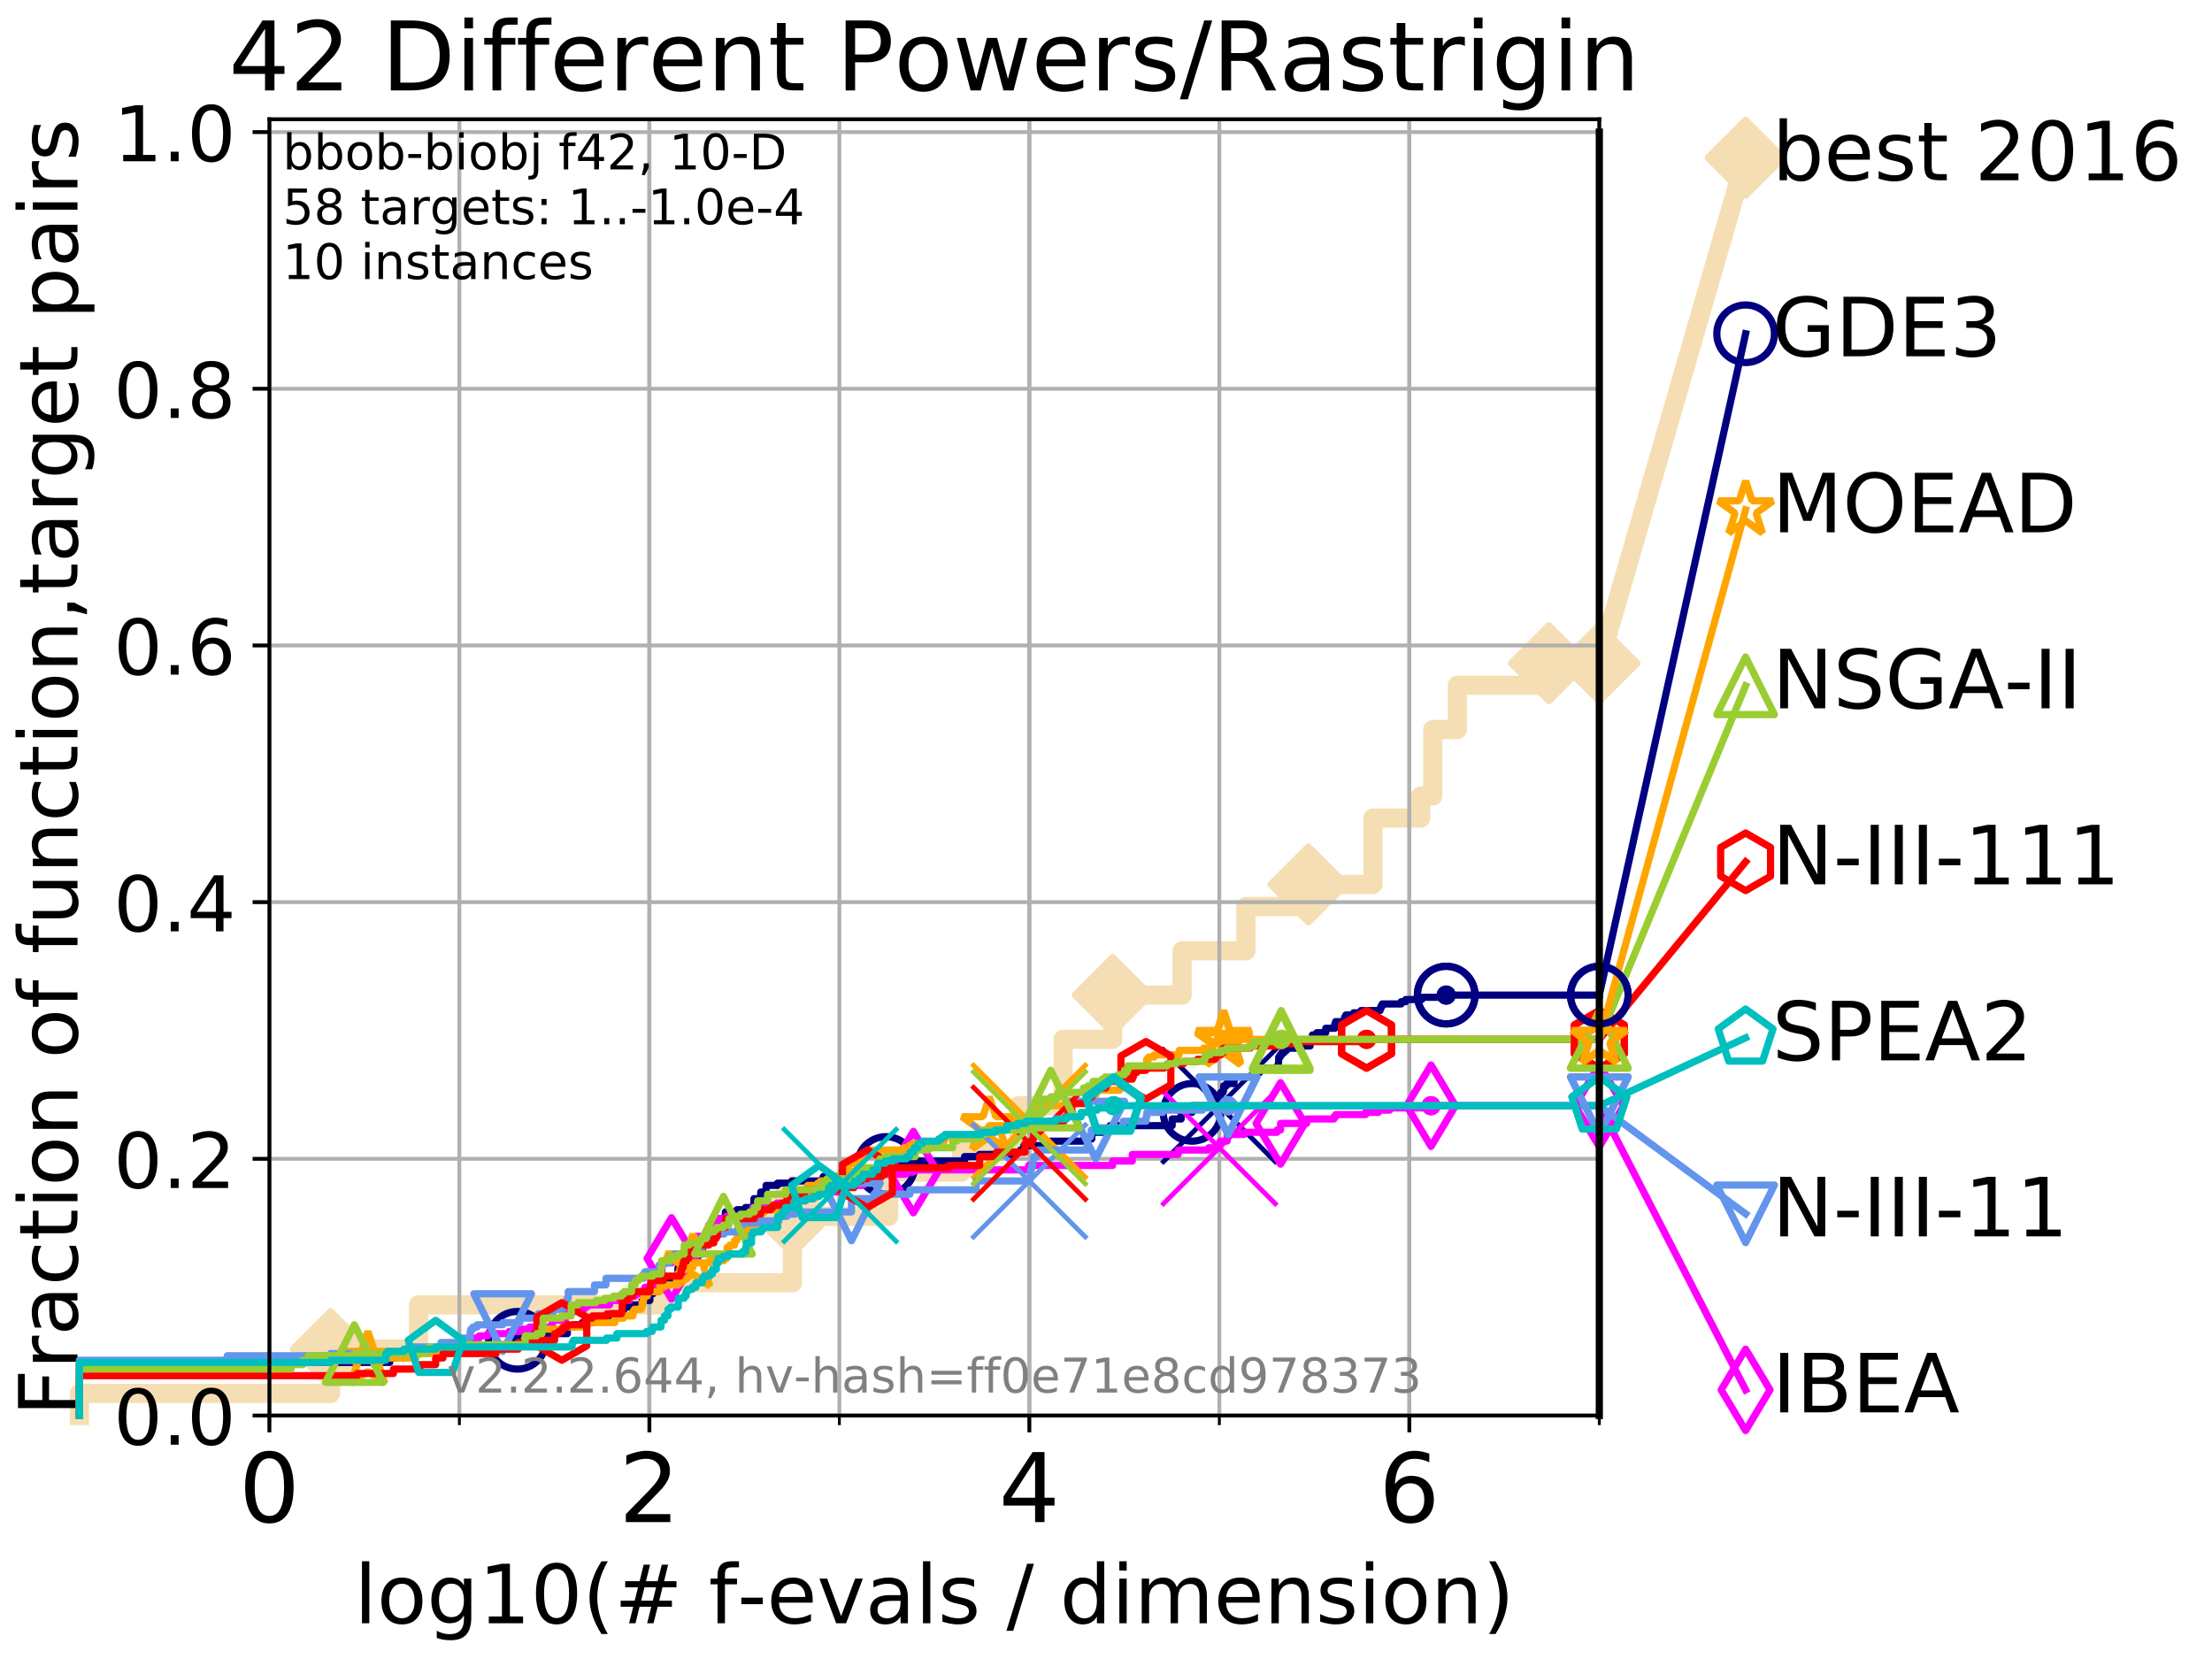 <?xml version="1.0" encoding="utf-8" standalone="no"?>
<!DOCTYPE svg PUBLIC "-//W3C//DTD SVG 1.1//EN"
  "http://www.w3.org/Graphics/SVG/1.1/DTD/svg11.dtd">
<!-- Created with matplotlib (http://matplotlib.org/) -->
<svg height="345.6pt" version="1.1" viewBox="0 0 460.8 345.6" width="460.8pt" xmlns="http://www.w3.org/2000/svg" xmlns:xlink="http://www.w3.org/1999/xlink">
 <defs>
  <style type="text/css">
*{stroke-linecap:butt;stroke-linejoin:round;}
  </style>
 </defs>
 <g id="figure_1">
  <g id="patch_1">
   <path d="M 0 345.6 
L 460.8 345.6 
L 460.8 0 
L 0 0 
z
" style="fill:#ffffff;"/>
  </g>
  <g id="axes_1">
   <g id="patch_2">
    <path d="M 56.12 294.88 
L 333.168 294.88 
L 333.168 24.84 
L 56.12 24.84 
z
" style="fill:#ffffff;"/>
   </g>
   <g id="line2d_1">
    <path d="M 16.542 294.88 
L 16.542 290.27 
L 68.873 290.27 
L 68.873 281.051 
L 87.202 281.051 
L 87.202 271.831 
L 137.724 271.831 
L 137.724 267.221 
L 165.072 267.221 
L 165.072 253.392 
L 185.12 253.392 
L 185.12 244.173 
L 200.301 244.173 
L 200.301 239.563 
L 212.169 239.563 
L 212.169 230.343 
L 221.462 230.343 
L 221.462 216.514 
L 231.791 216.514 
L 231.791 207.294 
L 246.251 207.294 
L 246.251 198.075 
L 259.548 198.075 
L 259.548 188.855 
L 272.567 188.855 
L 272.567 184.246 
L 286.003 184.246 
L 286.003 170.416 
L 295.965 170.416 
L 295.965 165.807 
L 298.479 165.807 
L 298.479 151.977 
L 303.594 151.977 
L 303.594 142.758 
L 322.663 142.758 
L 322.663 138.148 
L 333.168 138.148 
" style="fill:none;stroke:#f5deb3;stroke-linecap:square;stroke-width:4;"/>
   </g>
   <g id="line2d_2">
    <defs>
     <path d="M -0 7.778 
L 7.778 0 
L 0 -7.778 
L -7.778 -0 
z
" id="mcb26b3e97c" style="stroke:#f5deb3;stroke-linejoin:miter;stroke-width:1.5;"/>
    </defs>
    <g>
     <use style="fill:#f5deb3;stroke:#f5deb3;stroke-linejoin:miter;stroke-width:1.5;" x="68.873" xlink:href="#mcb26b3e97c" y="281.051"/>
     <use style="fill:#f5deb3;stroke:#f5deb3;stroke-linejoin:miter;stroke-width:1.5;" x="165.072" xlink:href="#mcb26b3e97c" y="253.392"/>
     <use style="fill:#f5deb3;stroke:#f5deb3;stroke-linejoin:miter;stroke-width:1.5;" x="231.791" xlink:href="#mcb26b3e97c" y="207.294"/>
     <use style="fill:#f5deb3;stroke:#f5deb3;stroke-linejoin:miter;stroke-width:1.5;" x="272.567" xlink:href="#mcb26b3e97c" y="184.246"/>
     <use style="fill:#f5deb3;stroke:#f5deb3;stroke-linejoin:miter;stroke-width:1.5;" x="322.663" xlink:href="#mcb26b3e97c" y="138.148"/>
     <use style="fill:#f5deb3;stroke:#f5deb3;stroke-linejoin:miter;stroke-width:1.5;" x="333.168" xlink:href="#mcb26b3e97c" y="138.148"/>
    </g>
   </g>
   <g id="line2d_3">
    <path style="fill:none;stroke:#f5deb3;stroke-linecap:square;stroke-width:4;"/>
    <g/>
   </g>
   <g id="line2d_4">
    <path d="M 333.168 138.148 
L 363.643 32.861 
" style="fill:none;stroke:#f5deb3;stroke-linecap:square;stroke-width:4;"/>
    <g>
     <use style="fill:#f5deb3;stroke:#f5deb3;stroke-linejoin:miter;stroke-width:1.5;" x="333.168" xlink:href="#mcb26b3e97c" y="138.148"/>
     <use style="fill:#f5deb3;stroke:#f5deb3;stroke-linejoin:miter;stroke-width:1.5;" x="363.643" xlink:href="#mcb26b3e97c" y="32.861"/>
    </g>
   </g>
   <g id="matplotlib.axis_1">
    <g id="xtick_1">
     <g id="line2d_5">
      <path clip-path="url(#p440f44f8c6)" d="M 56.12 294.88 
L 56.12 24.84 
" style="fill:none;stroke:#b0b0b0;stroke-linecap:square;stroke-width:0.8;"/>
     </g>
     <g id="line2d_6">
      <defs>
       <path d="M 0 0 
L 0 3.5 
" id="mc12daf1a3f" style="stroke:#000000;stroke-width:0.8;"/>
      </defs>
      <g>
       <use style="stroke:#000000;stroke-width:0.8;" x="56.12" xlink:href="#mc12daf1a3f" y="294.88"/>
      </g>
     </g>
     <g id="text_1">
      <!-- 0 -->
      <defs>
       <path d="M 31.781 66.406 
Q 24.172 66.406 20.328 58.906 
Q 16.5 51.422 16.5 36.375 
Q 16.5 21.391 20.328 13.891 
Q 24.172 6.391 31.781 6.391 
Q 39.453 6.391 43.281 13.891 
Q 47.125 21.391 47.125 36.375 
Q 47.125 51.422 43.281 58.906 
Q 39.453 66.406 31.781 66.406 
z
M 31.781 74.219 
Q 44.047 74.219 50.516 64.516 
Q 56.984 54.828 56.984 36.375 
Q 56.984 17.969 50.516 8.266 
Q 44.047 -1.422 31.781 -1.422 
Q 19.531 -1.422 13.062 8.266 
Q 6.594 17.969 6.594 36.375 
Q 6.594 54.828 13.062 64.516 
Q 19.531 74.219 31.781 74.219 
z
" id="DejaVuSans-30"/>
      </defs>
      <g transform="translate(49.758 317.077)scale(0.2 -0.2)">
       <use xlink:href="#DejaVuSans-30"/>
      </g>
     </g>
    </g>
    <g id="xtick_2">
     <g id="line2d_7">
      <path clip-path="url(#p440f44f8c6)" d="M 135.277 294.88 
L 135.277 24.84 
" style="fill:none;stroke:#b0b0b0;stroke-linecap:square;stroke-width:0.8;"/>
     </g>
     <g id="line2d_8">
      <g>
       <use style="stroke:#000000;stroke-width:0.8;" x="135.277" xlink:href="#mc12daf1a3f" y="294.88"/>
      </g>
     </g>
     <g id="text_2">
      <!-- 2 -->
      <defs>
       <path d="M 19.188 8.297 
L 53.609 8.297 
L 53.609 0 
L 7.328 0 
L 7.328 8.297 
Q 12.938 14.109 22.625 23.891 
Q 32.328 33.688 34.812 36.531 
Q 39.547 41.844 41.422 45.531 
Q 43.312 49.219 43.312 52.781 
Q 43.312 58.594 39.234 62.25 
Q 35.156 65.922 28.609 65.922 
Q 23.969 65.922 18.812 64.312 
Q 13.672 62.703 7.812 59.422 
L 7.812 69.391 
Q 13.766 71.781 18.938 73 
Q 24.125 74.219 28.422 74.219 
Q 39.75 74.219 46.484 68.547 
Q 53.219 62.891 53.219 53.422 
Q 53.219 48.922 51.531 44.891 
Q 49.859 40.875 45.406 35.406 
Q 44.188 33.984 37.641 27.219 
Q 31.109 20.453 19.188 8.297 
z
" id="DejaVuSans-32"/>
      </defs>
      <g transform="translate(128.914 317.077)scale(0.2 -0.2)">
       <use xlink:href="#DejaVuSans-32"/>
      </g>
     </g>
    </g>
    <g id="xtick_3">
     <g id="line2d_9">
      <path clip-path="url(#p440f44f8c6)" d="M 214.433 294.88 
L 214.433 24.84 
" style="fill:none;stroke:#b0b0b0;stroke-linecap:square;stroke-width:0.8;"/>
     </g>
     <g id="line2d_10">
      <g>
       <use style="stroke:#000000;stroke-width:0.8;" x="214.433" xlink:href="#mc12daf1a3f" y="294.88"/>
      </g>
     </g>
     <g id="text_3">
      <!-- 4 -->
      <defs>
       <path d="M 37.797 64.312 
L 12.891 25.391 
L 37.797 25.391 
z
M 35.203 72.906 
L 47.609 72.906 
L 47.609 25.391 
L 58.016 25.391 
L 58.016 17.188 
L 47.609 17.188 
L 47.609 0 
L 37.797 0 
L 37.797 17.188 
L 4.891 17.188 
L 4.891 26.703 
z
" id="DejaVuSans-34"/>
      </defs>
      <g transform="translate(208.071 317.077)scale(0.2 -0.2)">
       <use xlink:href="#DejaVuSans-34"/>
      </g>
     </g>
    </g>
    <g id="xtick_4">
     <g id="line2d_11">
      <path clip-path="url(#p440f44f8c6)" d="M 293.59 294.88 
L 293.59 24.84 
" style="fill:none;stroke:#b0b0b0;stroke-linecap:square;stroke-width:0.8;"/>
     </g>
     <g id="line2d_12">
      <g>
       <use style="stroke:#000000;stroke-width:0.8;" x="293.59" xlink:href="#mc12daf1a3f" y="294.88"/>
      </g>
     </g>
     <g id="text_4">
      <!-- 6 -->
      <defs>
       <path d="M 33.016 40.375 
Q 26.375 40.375 22.484 35.828 
Q 18.609 31.297 18.609 23.391 
Q 18.609 15.531 22.484 10.953 
Q 26.375 6.391 33.016 6.391 
Q 39.656 6.391 43.531 10.953 
Q 47.406 15.531 47.406 23.391 
Q 47.406 31.297 43.531 35.828 
Q 39.656 40.375 33.016 40.375 
z
M 52.594 71.297 
L 52.594 62.312 
Q 48.875 64.062 45.094 64.984 
Q 41.312 65.922 37.594 65.922 
Q 27.828 65.922 22.672 59.328 
Q 17.531 52.734 16.797 39.406 
Q 19.672 43.656 24.016 45.922 
Q 28.375 48.188 33.594 48.188 
Q 44.578 48.188 50.953 41.516 
Q 57.328 34.859 57.328 23.391 
Q 57.328 12.156 50.688 5.359 
Q 44.047 -1.422 33.016 -1.422 
Q 20.359 -1.422 13.672 8.266 
Q 6.984 17.969 6.984 36.375 
Q 6.984 53.656 15.188 63.938 
Q 23.391 74.219 37.203 74.219 
Q 40.922 74.219 44.703 73.484 
Q 48.484 72.75 52.594 71.297 
z
" id="DejaVuSans-36"/>
      </defs>
      <g transform="translate(287.227 317.077)scale(0.2 -0.2)">
       <use xlink:href="#DejaVuSans-36"/>
      </g>
     </g>
    </g>
    <g id="xtick_5">
     <g id="line2d_13">
      <path clip-path="url(#p440f44f8c6)" d="M 56.12 294.88 
L 56.12 24.84 
" style="fill:none;stroke:#b0b0b0;stroke-linecap:square;stroke-width:0.8;"/>
     </g>
     <g id="line2d_14">
      <defs>
       <path d="M 0 0 
L 0 2 
" id="md7b551fcfa" style="stroke:#000000;stroke-width:0.6;"/>
      </defs>
      <g>
       <use style="stroke:#000000;stroke-width:0.6;" x="56.12" xlink:href="#md7b551fcfa" y="294.88"/>
      </g>
     </g>
    </g>
    <g id="xtick_6">
     <g id="line2d_15">
      <path clip-path="url(#p440f44f8c6)" d="M 95.698 294.88 
L 95.698 24.84 
" style="fill:none;stroke:#b0b0b0;stroke-linecap:square;stroke-width:0.8;"/>
     </g>
     <g id="line2d_16">
      <g>
       <use style="stroke:#000000;stroke-width:0.6;" x="95.698" xlink:href="#md7b551fcfa" y="294.88"/>
      </g>
     </g>
    </g>
    <g id="xtick_7">
     <g id="line2d_17">
      <path clip-path="url(#p440f44f8c6)" d="M 135.277 294.88 
L 135.277 24.84 
" style="fill:none;stroke:#b0b0b0;stroke-linecap:square;stroke-width:0.8;"/>
     </g>
     <g id="line2d_18">
      <g>
       <use style="stroke:#000000;stroke-width:0.6;" x="135.277" xlink:href="#md7b551fcfa" y="294.88"/>
      </g>
     </g>
    </g>
    <g id="xtick_8">
     <g id="line2d_19">
      <path clip-path="url(#p440f44f8c6)" d="M 174.855 294.88 
L 174.855 24.84 
" style="fill:none;stroke:#b0b0b0;stroke-linecap:square;stroke-width:0.8;"/>
     </g>
     <g id="line2d_20">
      <g>
       <use style="stroke:#000000;stroke-width:0.6;" x="174.855" xlink:href="#md7b551fcfa" y="294.88"/>
      </g>
     </g>
    </g>
    <g id="xtick_9">
     <g id="line2d_21">
      <path clip-path="url(#p440f44f8c6)" d="M 214.433 294.88 
L 214.433 24.84 
" style="fill:none;stroke:#b0b0b0;stroke-linecap:square;stroke-width:0.8;"/>
     </g>
     <g id="line2d_22">
      <g>
       <use style="stroke:#000000;stroke-width:0.6;" x="214.433" xlink:href="#md7b551fcfa" y="294.88"/>
      </g>
     </g>
    </g>
    <g id="xtick_10">
     <g id="line2d_23">
      <path clip-path="url(#p440f44f8c6)" d="M 254.011 294.88 
L 254.011 24.84 
" style="fill:none;stroke:#b0b0b0;stroke-linecap:square;stroke-width:0.8;"/>
     </g>
     <g id="line2d_24">
      <g>
       <use style="stroke:#000000;stroke-width:0.6;" x="254.011" xlink:href="#md7b551fcfa" y="294.88"/>
      </g>
     </g>
    </g>
    <g id="xtick_11">
     <g id="line2d_25">
      <path clip-path="url(#p440f44f8c6)" d="M 293.59 294.88 
L 293.59 24.84 
" style="fill:none;stroke:#b0b0b0;stroke-linecap:square;stroke-width:0.8;"/>
     </g>
     <g id="line2d_26">
      <g>
       <use style="stroke:#000000;stroke-width:0.6;" x="293.59" xlink:href="#md7b551fcfa" y="294.88"/>
      </g>
     </g>
    </g>
    <g id="xtick_12">
     <g id="line2d_27">
      <path clip-path="url(#p440f44f8c6)" d="M 333.168 294.88 
L 333.168 24.84 
" style="fill:none;stroke:#b0b0b0;stroke-linecap:square;stroke-width:0.8;"/>
     </g>
     <g id="line2d_28">
      <g>
       <use style="stroke:#000000;stroke-width:0.6;" x="333.168" xlink:href="#md7b551fcfa" y="294.88"/>
      </g>
     </g>
    </g>
    <g id="text_5">
     <!-- log10(# f-evals / dimension) -->
     <defs>
      <path d="M 9.422 75.984 
L 18.406 75.984 
L 18.406 0 
L 9.422 0 
z
" id="DejaVuSans-6c"/>
      <path d="M 30.609 48.391 
Q 23.391 48.391 19.188 42.75 
Q 14.984 37.109 14.984 27.297 
Q 14.984 17.484 19.156 11.844 
Q 23.344 6.203 30.609 6.203 
Q 37.797 6.203 41.984 11.859 
Q 46.188 17.531 46.188 27.297 
Q 46.188 37.016 41.984 42.703 
Q 37.797 48.391 30.609 48.391 
z
M 30.609 56 
Q 42.328 56 49.016 48.375 
Q 55.719 40.766 55.719 27.297 
Q 55.719 13.875 49.016 6.219 
Q 42.328 -1.422 30.609 -1.422 
Q 18.844 -1.422 12.172 6.219 
Q 5.516 13.875 5.516 27.297 
Q 5.516 40.766 12.172 48.375 
Q 18.844 56 30.609 56 
z
" id="DejaVuSans-6f"/>
      <path d="M 45.406 27.984 
Q 45.406 37.75 41.375 43.109 
Q 37.359 48.484 30.078 48.484 
Q 22.859 48.484 18.828 43.109 
Q 14.797 37.75 14.797 27.984 
Q 14.797 18.266 18.828 12.891 
Q 22.859 7.516 30.078 7.516 
Q 37.359 7.516 41.375 12.891 
Q 45.406 18.266 45.406 27.984 
z
M 54.391 6.781 
Q 54.391 -7.172 48.188 -13.984 
Q 42 -20.797 29.203 -20.797 
Q 24.469 -20.797 20.266 -20.094 
Q 16.062 -19.391 12.109 -17.922 
L 12.109 -9.188 
Q 16.062 -11.328 19.922 -12.344 
Q 23.781 -13.375 27.781 -13.375 
Q 36.625 -13.375 41.016 -8.766 
Q 45.406 -4.156 45.406 5.172 
L 45.406 9.625 
Q 42.625 4.781 38.281 2.391 
Q 33.938 0 27.875 0 
Q 17.828 0 11.672 7.656 
Q 5.516 15.328 5.516 27.984 
Q 5.516 40.672 11.672 48.328 
Q 17.828 56 27.875 56 
Q 33.938 56 38.281 53.609 
Q 42.625 51.219 45.406 46.391 
L 45.406 54.688 
L 54.391 54.688 
z
" id="DejaVuSans-67"/>
      <path d="M 12.406 8.297 
L 28.516 8.297 
L 28.516 63.922 
L 10.984 60.406 
L 10.984 69.391 
L 28.422 72.906 
L 38.281 72.906 
L 38.281 8.297 
L 54.391 8.297 
L 54.391 0 
L 12.406 0 
z
" id="DejaVuSans-31"/>
      <path d="M 31 75.875 
Q 24.469 64.656 21.281 53.656 
Q 18.109 42.672 18.109 31.391 
Q 18.109 20.125 21.312 9.062 
Q 24.516 -2 31 -13.188 
L 23.188 -13.188 
Q 15.875 -1.703 12.234 9.375 
Q 8.594 20.453 8.594 31.391 
Q 8.594 42.281 12.203 53.312 
Q 15.828 64.359 23.188 75.875 
z
" id="DejaVuSans-28"/>
      <path d="M 51.125 44 
L 36.922 44 
L 32.812 27.688 
L 47.125 27.688 
z
M 43.797 71.781 
L 38.719 51.516 
L 52.984 51.516 
L 58.109 71.781 
L 65.922 71.781 
L 60.891 51.516 
L 76.125 51.516 
L 76.125 44 
L 58.984 44 
L 54.984 27.688 
L 70.516 27.688 
L 70.516 20.219 
L 53.078 20.219 
L 48 0 
L 40.188 0 
L 45.219 20.219 
L 30.906 20.219 
L 25.875 0 
L 18.016 0 
L 23.094 20.219 
L 7.719 20.219 
L 7.719 27.688 
L 24.906 27.688 
L 29 44 
L 13.281 44 
L 13.281 51.516 
L 30.906 51.516 
L 35.891 71.781 
z
" id="DejaVuSans-23"/>
      <path id="DejaVuSans-20"/>
      <path d="M 37.109 75.984 
L 37.109 68.5 
L 28.516 68.5 
Q 23.688 68.5 21.797 66.547 
Q 19.922 64.594 19.922 59.516 
L 19.922 54.688 
L 34.719 54.688 
L 34.719 47.703 
L 19.922 47.703 
L 19.922 0 
L 10.891 0 
L 10.891 47.703 
L 2.297 47.703 
L 2.297 54.688 
L 10.891 54.688 
L 10.891 58.5 
Q 10.891 67.625 15.141 71.797 
Q 19.391 75.984 28.609 75.984 
z
" id="DejaVuSans-66"/>
      <path d="M 4.891 31.391 
L 31.203 31.391 
L 31.203 23.391 
L 4.891 23.391 
z
" id="DejaVuSans-2d"/>
      <path d="M 56.203 29.594 
L 56.203 25.203 
L 14.891 25.203 
Q 15.484 15.922 20.484 11.062 
Q 25.484 6.203 34.422 6.203 
Q 39.594 6.203 44.453 7.469 
Q 49.312 8.734 54.109 11.281 
L 54.109 2.781 
Q 49.266 0.734 44.188 -0.344 
Q 39.109 -1.422 33.891 -1.422 
Q 20.797 -1.422 13.156 6.188 
Q 5.516 13.812 5.516 26.812 
Q 5.516 40.234 12.766 48.109 
Q 20.016 56 32.328 56 
Q 43.359 56 49.781 48.891 
Q 56.203 41.797 56.203 29.594 
z
M 47.219 32.234 
Q 47.125 39.594 43.094 43.984 
Q 39.062 48.391 32.422 48.391 
Q 24.906 48.391 20.391 44.141 
Q 15.875 39.891 15.188 32.172 
z
" id="DejaVuSans-65"/>
      <path d="M 2.984 54.688 
L 12.5 54.688 
L 29.594 8.797 
L 46.688 54.688 
L 56.203 54.688 
L 35.688 0 
L 23.484 0 
z
" id="DejaVuSans-76"/>
      <path d="M 34.281 27.484 
Q 23.391 27.484 19.188 25 
Q 14.984 22.516 14.984 16.5 
Q 14.984 11.719 18.141 8.906 
Q 21.297 6.109 26.703 6.109 
Q 34.188 6.109 38.703 11.406 
Q 43.219 16.703 43.219 25.484 
L 43.219 27.484 
z
M 52.203 31.203 
L 52.203 0 
L 43.219 0 
L 43.219 8.297 
Q 40.141 3.328 35.547 0.953 
Q 30.953 -1.422 24.312 -1.422 
Q 15.922 -1.422 10.953 3.297 
Q 6 8.016 6 15.922 
Q 6 25.141 12.172 29.828 
Q 18.359 34.516 30.609 34.516 
L 43.219 34.516 
L 43.219 35.406 
Q 43.219 41.609 39.141 45 
Q 35.062 48.391 27.688 48.391 
Q 23 48.391 18.547 47.266 
Q 14.109 46.141 10.016 43.891 
L 10.016 52.203 
Q 14.938 54.109 19.578 55.047 
Q 24.219 56 28.609 56 
Q 40.484 56 46.344 49.844 
Q 52.203 43.703 52.203 31.203 
z
" id="DejaVuSans-61"/>
      <path d="M 44.281 53.078 
L 44.281 44.578 
Q 40.484 46.531 36.375 47.5 
Q 32.281 48.484 27.875 48.484 
Q 21.188 48.484 17.844 46.438 
Q 14.5 44.391 14.5 40.281 
Q 14.5 37.156 16.891 35.375 
Q 19.281 33.594 26.516 31.984 
L 29.594 31.297 
Q 39.156 29.25 43.188 25.516 
Q 47.219 21.781 47.219 15.094 
Q 47.219 7.469 41.188 3.016 
Q 35.156 -1.422 24.609 -1.422 
Q 20.219 -1.422 15.453 -0.562 
Q 10.688 0.297 5.422 2 
L 5.422 11.281 
Q 10.406 8.688 15.234 7.391 
Q 20.062 6.109 24.812 6.109 
Q 31.156 6.109 34.562 8.281 
Q 37.984 10.453 37.984 14.406 
Q 37.984 18.062 35.516 20.016 
Q 33.062 21.969 24.703 23.781 
L 21.578 24.516 
Q 13.234 26.266 9.516 29.906 
Q 5.812 33.547 5.812 39.891 
Q 5.812 47.609 11.281 51.797 
Q 16.75 56 26.812 56 
Q 31.781 56 36.172 55.266 
Q 40.578 54.547 44.281 53.078 
z
" id="DejaVuSans-73"/>
      <path d="M 25.391 72.906 
L 33.688 72.906 
L 8.297 -9.281 
L 0 -9.281 
z
" id="DejaVuSans-2f"/>
      <path d="M 45.406 46.391 
L 45.406 75.984 
L 54.391 75.984 
L 54.391 0 
L 45.406 0 
L 45.406 8.203 
Q 42.578 3.328 38.25 0.953 
Q 33.938 -1.422 27.875 -1.422 
Q 17.969 -1.422 11.734 6.484 
Q 5.516 14.406 5.516 27.297 
Q 5.516 40.188 11.734 48.094 
Q 17.969 56 27.875 56 
Q 33.938 56 38.25 53.625 
Q 42.578 51.266 45.406 46.391 
z
M 14.797 27.297 
Q 14.797 17.391 18.875 11.75 
Q 22.953 6.109 30.078 6.109 
Q 37.203 6.109 41.297 11.75 
Q 45.406 17.391 45.406 27.297 
Q 45.406 37.203 41.297 42.844 
Q 37.203 48.484 30.078 48.484 
Q 22.953 48.484 18.875 42.844 
Q 14.797 37.203 14.797 27.297 
z
" id="DejaVuSans-64"/>
      <path d="M 9.422 54.688 
L 18.406 54.688 
L 18.406 0 
L 9.422 0 
z
M 9.422 75.984 
L 18.406 75.984 
L 18.406 64.594 
L 9.422 64.594 
z
" id="DejaVuSans-69"/>
      <path d="M 52 44.188 
Q 55.375 50.25 60.062 53.125 
Q 64.75 56 71.094 56 
Q 79.641 56 84.281 50.016 
Q 88.922 44.047 88.922 33.016 
L 88.922 0 
L 79.891 0 
L 79.891 32.719 
Q 79.891 40.578 77.094 44.375 
Q 74.312 48.188 68.609 48.188 
Q 61.625 48.188 57.562 43.547 
Q 53.516 38.922 53.516 30.906 
L 53.516 0 
L 44.484 0 
L 44.484 32.719 
Q 44.484 40.625 41.703 44.406 
Q 38.922 48.188 33.109 48.188 
Q 26.219 48.188 22.156 43.531 
Q 18.109 38.875 18.109 30.906 
L 18.109 0 
L 9.078 0 
L 9.078 54.688 
L 18.109 54.688 
L 18.109 46.188 
Q 21.188 51.219 25.484 53.609 
Q 29.781 56 35.688 56 
Q 41.656 56 45.828 52.969 
Q 50 49.953 52 44.188 
z
" id="DejaVuSans-6d"/>
      <path d="M 54.891 33.016 
L 54.891 0 
L 45.906 0 
L 45.906 32.719 
Q 45.906 40.484 42.875 44.328 
Q 39.844 48.188 33.797 48.188 
Q 26.516 48.188 22.312 43.547 
Q 18.109 38.922 18.109 30.906 
L 18.109 0 
L 9.078 0 
L 9.078 54.688 
L 18.109 54.688 
L 18.109 46.188 
Q 21.344 51.125 25.703 53.562 
Q 30.078 56 35.797 56 
Q 45.219 56 50.047 50.172 
Q 54.891 44.344 54.891 33.016 
z
" id="DejaVuSans-6e"/>
      <path d="M 8.016 75.875 
L 15.828 75.875 
Q 23.141 64.359 26.781 53.312 
Q 30.422 42.281 30.422 31.391 
Q 30.422 20.453 26.781 9.375 
Q 23.141 -1.703 15.828 -13.188 
L 8.016 -13.188 
Q 14.5 -2 17.703 9.062 
Q 20.906 20.125 20.906 31.391 
Q 20.906 42.672 17.703 53.656 
Q 14.5 64.656 8.016 75.875 
z
" id="DejaVuSans-29"/>
     </defs>
     <g transform="translate(73.803 338.154)scale(0.17 -0.17)">
      <use xlink:href="#DejaVuSans-6c"/>
      <use x="27.783" xlink:href="#DejaVuSans-6f"/>
      <use x="88.965" xlink:href="#DejaVuSans-67"/>
      <use x="152.441" xlink:href="#DejaVuSans-31"/>
      <use x="216.064" xlink:href="#DejaVuSans-30"/>
      <use x="279.688" xlink:href="#DejaVuSans-28"/>
      <use x="318.701" xlink:href="#DejaVuSans-23"/>
      <use x="402.49" xlink:href="#DejaVuSans-20"/>
      <use x="434.277" xlink:href="#DejaVuSans-66"/>
      <use x="469.404" xlink:href="#DejaVuSans-2d"/>
      <use x="505.488" xlink:href="#DejaVuSans-65"/>
      <use x="567.012" xlink:href="#DejaVuSans-76"/>
      <use x="626.191" xlink:href="#DejaVuSans-61"/>
      <use x="687.471" xlink:href="#DejaVuSans-6c"/>
      <use x="715.254" xlink:href="#DejaVuSans-73"/>
      <use x="767.354" xlink:href="#DejaVuSans-20"/>
      <use x="799.141" xlink:href="#DejaVuSans-2f"/>
      <use x="832.832" xlink:href="#DejaVuSans-20"/>
      <use x="864.619" xlink:href="#DejaVuSans-64"/>
      <use x="928.096" xlink:href="#DejaVuSans-69"/>
      <use x="955.879" xlink:href="#DejaVuSans-6d"/>
      <use x="1053.291" xlink:href="#DejaVuSans-65"/>
      <use x="1114.814" xlink:href="#DejaVuSans-6e"/>
      <use x="1178.193" xlink:href="#DejaVuSans-73"/>
      <use x="1230.293" xlink:href="#DejaVuSans-69"/>
      <use x="1258.076" xlink:href="#DejaVuSans-6f"/>
      <use x="1319.258" xlink:href="#DejaVuSans-6e"/>
      <use x="1382.637" xlink:href="#DejaVuSans-29"/>
     </g>
    </g>
   </g>
   <g id="matplotlib.axis_2">
    <g id="ytick_1">
     <g id="line2d_29">
      <path clip-path="url(#p440f44f8c6)" d="M 56.12 294.88 
L 333.168 294.88 
" style="fill:none;stroke:#b0b0b0;stroke-linecap:square;stroke-width:0.8;"/>
     </g>
     <g id="line2d_30">
      <defs>
       <path d="M 0 0 
L -3.5 0 
" id="m9585661032" style="stroke:#000000;stroke-width:0.8;"/>
      </defs>
      <g>
       <use style="stroke:#000000;stroke-width:0.8;" x="56.12" xlink:href="#m9585661032" y="294.88"/>
      </g>
     </g>
     <g id="text_6">
      <!-- 0.0 -->
      <defs>
       <path d="M 10.688 12.406 
L 21 12.406 
L 21 0 
L 10.688 0 
z
" id="DejaVuSans-2e"/>
      </defs>
      <g transform="translate(23.675 300.959)scale(0.16 -0.16)">
       <use xlink:href="#DejaVuSans-30"/>
       <use x="63.623" xlink:href="#DejaVuSans-2e"/>
       <use x="95.41" xlink:href="#DejaVuSans-30"/>
      </g>
     </g>
    </g>
    <g id="ytick_2">
     <g id="line2d_31">
      <path clip-path="url(#p440f44f8c6)" d="M 56.12 241.407 
L 333.168 241.407 
" style="fill:none;stroke:#b0b0b0;stroke-linecap:square;stroke-width:0.8;"/>
     </g>
     <g id="line2d_32">
      <g>
       <use style="stroke:#000000;stroke-width:0.8;" x="56.12" xlink:href="#m9585661032" y="241.407"/>
      </g>
     </g>
     <g id="text_7">
      <!-- 0.2 -->
      <g transform="translate(23.675 247.485)scale(0.16 -0.16)">
       <use xlink:href="#DejaVuSans-30"/>
       <use x="63.623" xlink:href="#DejaVuSans-2e"/>
       <use x="95.41" xlink:href="#DejaVuSans-32"/>
      </g>
     </g>
    </g>
    <g id="ytick_3">
     <g id="line2d_33">
      <path clip-path="url(#p440f44f8c6)" d="M 56.12 187.933 
L 333.168 187.933 
" style="fill:none;stroke:#b0b0b0;stroke-linecap:square;stroke-width:0.8;"/>
     </g>
     <g id="line2d_34">
      <g>
       <use style="stroke:#000000;stroke-width:0.8;" x="56.12" xlink:href="#m9585661032" y="187.933"/>
      </g>
     </g>
     <g id="text_8">
      <!-- 0.4 -->
      <g transform="translate(23.675 194.012)scale(0.16 -0.16)">
       <use xlink:href="#DejaVuSans-30"/>
       <use x="63.623" xlink:href="#DejaVuSans-2e"/>
       <use x="95.41" xlink:href="#DejaVuSans-34"/>
      </g>
     </g>
    </g>
    <g id="ytick_4">
     <g id="line2d_35">
      <path clip-path="url(#p440f44f8c6)" d="M 56.12 134.46 
L 333.168 134.46 
" style="fill:none;stroke:#b0b0b0;stroke-linecap:square;stroke-width:0.8;"/>
     </g>
     <g id="line2d_36">
      <g>
       <use style="stroke:#000000;stroke-width:0.8;" x="56.12" xlink:href="#m9585661032" y="134.46"/>
      </g>
     </g>
     <g id="text_9">
      <!-- 0.6 -->
      <g transform="translate(23.675 140.539)scale(0.16 -0.16)">
       <use xlink:href="#DejaVuSans-30"/>
       <use x="63.623" xlink:href="#DejaVuSans-2e"/>
       <use x="95.41" xlink:href="#DejaVuSans-36"/>
      </g>
     </g>
    </g>
    <g id="ytick_5">
     <g id="line2d_37">
      <path clip-path="url(#p440f44f8c6)" d="M 56.12 80.987 
L 333.168 80.987 
" style="fill:none;stroke:#b0b0b0;stroke-linecap:square;stroke-width:0.8;"/>
     </g>
     <g id="line2d_38">
      <g>
       <use style="stroke:#000000;stroke-width:0.8;" x="56.12" xlink:href="#m9585661032" y="80.987"/>
      </g>
     </g>
     <g id="text_10">
      <!-- 0.8 -->
      <defs>
       <path d="M 31.781 34.625 
Q 24.75 34.625 20.719 30.859 
Q 16.703 27.094 16.703 20.516 
Q 16.703 13.922 20.719 10.156 
Q 24.75 6.391 31.781 6.391 
Q 38.812 6.391 42.859 10.172 
Q 46.922 13.969 46.922 20.516 
Q 46.922 27.094 42.891 30.859 
Q 38.875 34.625 31.781 34.625 
z
M 21.922 38.812 
Q 15.578 40.375 12.031 44.719 
Q 8.5 49.078 8.5 55.328 
Q 8.5 64.062 14.719 69.141 
Q 20.953 74.219 31.781 74.219 
Q 42.672 74.219 48.875 69.141 
Q 55.078 64.062 55.078 55.328 
Q 55.078 49.078 51.531 44.719 
Q 48 40.375 41.703 38.812 
Q 48.828 37.156 52.797 32.312 
Q 56.781 27.484 56.781 20.516 
Q 56.781 9.906 50.312 4.234 
Q 43.844 -1.422 31.781 -1.422 
Q 19.734 -1.422 13.25 4.234 
Q 6.781 9.906 6.781 20.516 
Q 6.781 27.484 10.781 32.312 
Q 14.797 37.156 21.922 38.812 
z
M 18.312 54.391 
Q 18.312 48.734 21.844 45.562 
Q 25.391 42.391 31.781 42.391 
Q 38.141 42.391 41.719 45.562 
Q 45.312 48.734 45.312 54.391 
Q 45.312 60.062 41.719 63.234 
Q 38.141 66.406 31.781 66.406 
Q 25.391 66.406 21.844 63.234 
Q 18.312 60.062 18.312 54.391 
z
" id="DejaVuSans-38"/>
      </defs>
      <g transform="translate(23.675 87.066)scale(0.16 -0.16)">
       <use xlink:href="#DejaVuSans-30"/>
       <use x="63.623" xlink:href="#DejaVuSans-2e"/>
       <use x="95.41" xlink:href="#DejaVuSans-38"/>
      </g>
     </g>
    </g>
    <g id="ytick_6">
     <g id="line2d_39">
      <path clip-path="url(#p440f44f8c6)" d="M 56.12 27.514 
L 333.168 27.514 
" style="fill:none;stroke:#b0b0b0;stroke-linecap:square;stroke-width:0.8;"/>
     </g>
     <g id="line2d_40">
      <g>
       <use style="stroke:#000000;stroke-width:0.8;" x="56.12" xlink:href="#m9585661032" y="27.514"/>
      </g>
     </g>
     <g id="text_11">
      <!-- 1.0 -->
      <g transform="translate(23.675 33.592)scale(0.16 -0.16)">
       <use xlink:href="#DejaVuSans-31"/>
       <use x="63.623" xlink:href="#DejaVuSans-2e"/>
       <use x="95.41" xlink:href="#DejaVuSans-30"/>
      </g>
     </g>
    </g>
    <g id="text_12">
     <!-- Fraction of function,target pairs -->
     <defs>
      <path d="M 9.812 72.906 
L 51.703 72.906 
L 51.703 64.594 
L 19.672 64.594 
L 19.672 43.109 
L 48.578 43.109 
L 48.578 34.812 
L 19.672 34.812 
L 19.672 0 
L 9.812 0 
z
" id="DejaVuSans-46"/>
      <path d="M 41.109 46.297 
Q 39.594 47.172 37.812 47.578 
Q 36.031 48 33.891 48 
Q 26.266 48 22.188 43.047 
Q 18.109 38.094 18.109 28.812 
L 18.109 0 
L 9.078 0 
L 9.078 54.688 
L 18.109 54.688 
L 18.109 46.188 
Q 20.953 51.172 25.484 53.578 
Q 30.031 56 36.531 56 
Q 37.453 56 38.578 55.875 
Q 39.703 55.766 41.062 55.516 
z
" id="DejaVuSans-72"/>
      <path d="M 48.781 52.594 
L 48.781 44.188 
Q 44.969 46.297 41.141 47.344 
Q 37.312 48.391 33.406 48.391 
Q 24.656 48.391 19.812 42.844 
Q 14.984 37.312 14.984 27.297 
Q 14.984 17.281 19.812 11.734 
Q 24.656 6.203 33.406 6.203 
Q 37.312 6.203 41.141 7.25 
Q 44.969 8.297 48.781 10.406 
L 48.781 2.094 
Q 45.016 0.344 40.984 -0.531 
Q 36.969 -1.422 32.422 -1.422 
Q 20.062 -1.422 12.781 6.344 
Q 5.516 14.109 5.516 27.297 
Q 5.516 40.672 12.859 48.328 
Q 20.219 56 33.016 56 
Q 37.156 56 41.109 55.141 
Q 45.062 54.297 48.781 52.594 
z
" id="DejaVuSans-63"/>
      <path d="M 18.312 70.219 
L 18.312 54.688 
L 36.812 54.688 
L 36.812 47.703 
L 18.312 47.703 
L 18.312 18.016 
Q 18.312 11.328 20.141 9.422 
Q 21.969 7.516 27.594 7.516 
L 36.812 7.516 
L 36.812 0 
L 27.594 0 
Q 17.188 0 13.234 3.875 
Q 9.281 7.766 9.281 18.016 
L 9.281 47.703 
L 2.688 47.703 
L 2.688 54.688 
L 9.281 54.688 
L 9.281 70.219 
z
" id="DejaVuSans-74"/>
      <path d="M 8.5 21.578 
L 8.5 54.688 
L 17.484 54.688 
L 17.484 21.922 
Q 17.484 14.156 20.5 10.266 
Q 23.531 6.391 29.594 6.391 
Q 36.859 6.391 41.078 11.031 
Q 45.312 15.672 45.312 23.688 
L 45.312 54.688 
L 54.297 54.688 
L 54.297 0 
L 45.312 0 
L 45.312 8.406 
Q 42.047 3.422 37.719 1 
Q 33.406 -1.422 27.688 -1.422 
Q 18.266 -1.422 13.375 4.438 
Q 8.5 10.297 8.5 21.578 
z
M 31.109 56 
z
" id="DejaVuSans-75"/>
      <path d="M 11.719 12.406 
L 22.016 12.406 
L 22.016 4 
L 14.016 -11.625 
L 7.719 -11.625 
L 11.719 4 
z
" id="DejaVuSans-2c"/>
      <path d="M 18.109 8.203 
L 18.109 -20.797 
L 9.078 -20.797 
L 9.078 54.688 
L 18.109 54.688 
L 18.109 46.391 
Q 20.953 51.266 25.266 53.625 
Q 29.594 56 35.594 56 
Q 45.562 56 51.781 48.094 
Q 58.016 40.188 58.016 27.297 
Q 58.016 14.406 51.781 6.484 
Q 45.562 -1.422 35.594 -1.422 
Q 29.594 -1.422 25.266 0.953 
Q 20.953 3.328 18.109 8.203 
z
M 48.688 27.297 
Q 48.688 37.203 44.609 42.844 
Q 40.531 48.484 33.406 48.484 
Q 26.266 48.484 22.188 42.844 
Q 18.109 37.203 18.109 27.297 
Q 18.109 17.391 22.188 11.75 
Q 26.266 6.109 33.406 6.109 
Q 40.531 6.109 44.609 11.75 
Q 48.688 17.391 48.688 27.297 
z
" id="DejaVuSans-70"/>
     </defs>
     <g transform="translate(16.14 294.999)rotate(-90)scale(0.17 -0.17)">
      <use xlink:href="#DejaVuSans-46"/>
      <use x="57.41" xlink:href="#DejaVuSans-72"/>
      <use x="98.523" xlink:href="#DejaVuSans-61"/>
      <use x="159.803" xlink:href="#DejaVuSans-63"/>
      <use x="214.783" xlink:href="#DejaVuSans-74"/>
      <use x="253.992" xlink:href="#DejaVuSans-69"/>
      <use x="281.775" xlink:href="#DejaVuSans-6f"/>
      <use x="342.957" xlink:href="#DejaVuSans-6e"/>
      <use x="406.336" xlink:href="#DejaVuSans-20"/>
      <use x="438.123" xlink:href="#DejaVuSans-6f"/>
      <use x="499.305" xlink:href="#DejaVuSans-66"/>
      <use x="534.51" xlink:href="#DejaVuSans-20"/>
      <use x="566.297" xlink:href="#DejaVuSans-66"/>
      <use x="601.502" xlink:href="#DejaVuSans-75"/>
      <use x="664.881" xlink:href="#DejaVuSans-6e"/>
      <use x="728.26" xlink:href="#DejaVuSans-63"/>
      <use x="783.24" xlink:href="#DejaVuSans-74"/>
      <use x="822.449" xlink:href="#DejaVuSans-69"/>
      <use x="850.232" xlink:href="#DejaVuSans-6f"/>
      <use x="911.414" xlink:href="#DejaVuSans-6e"/>
      <use x="974.793" xlink:href="#DejaVuSans-2c"/>
      <use x="1006.58" xlink:href="#DejaVuSans-74"/>
      <use x="1045.789" xlink:href="#DejaVuSans-61"/>
      <use x="1107.068" xlink:href="#DejaVuSans-72"/>
      <use x="1148.166" xlink:href="#DejaVuSans-67"/>
      <use x="1211.643" xlink:href="#DejaVuSans-65"/>
      <use x="1273.166" xlink:href="#DejaVuSans-74"/>
      <use x="1312.375" xlink:href="#DejaVuSans-20"/>
      <use x="1344.162" xlink:href="#DejaVuSans-70"/>
      <use x="1407.639" xlink:href="#DejaVuSans-61"/>
      <use x="1468.918" xlink:href="#DejaVuSans-69"/>
      <use x="1496.701" xlink:href="#DejaVuSans-72"/>
      <use x="1537.814" xlink:href="#DejaVuSans-73"/>
     </g>
    </g>
   </g>
   <g id="line2d_41">
    <defs>
     <path d="M 0 1.5 
C 0.398 1.5 0.779 1.342 1.061 1.061 
C 1.342 0.779 1.5 0.398 1.5 0 
C 1.5 -0.398 1.342 -0.779 1.061 -1.061 
C 0.779 -1.342 0.398 -1.5 0 -1.5 
C -0.398 -1.5 -0.779 -1.342 -1.061 -1.061 
C -1.342 -0.779 -1.5 -0.398 -1.5 0 
C -1.5 0.398 -1.342 0.779 -1.061 1.061 
C -0.779 1.342 -0.398 1.5 0 1.5 
z
" id="m6998269263" style="stroke:#f5deb3;"/>
    </defs>
    <g>
     <use style="fill:#f5deb3;stroke:#f5deb3;" x="322.663" xlink:href="#m6998269263" y="138.148"/>
     <use style="fill:#f5deb3;stroke:#f5deb3;" x="322.663" xlink:href="#m6998269263" y="138.148"/>
    </g>
   </g>
   <g id="line2d_42">
    <defs>
     <path d="M 0 1.5 
C 0.398 1.5 0.779 1.342 1.061 1.061 
C 1.342 0.779 1.5 0.398 1.5 0 
C 1.5 -0.398 1.342 -0.779 1.061 -1.061 
C 0.779 -1.342 0.398 -1.5 0 -1.5 
C -0.398 -1.5 -0.779 -1.342 -1.061 -1.061 
C -1.342 -0.779 -1.5 -0.398 -1.5 0 
C -1.5 0.398 -1.342 0.779 -1.061 1.061 
C -0.779 1.342 -0.398 1.5 0 1.5 
z
" id="m31b30fe5e2" style="stroke:#000080;"/>
    </defs>
    <g>
     <use style="fill:#000080;stroke:#000080;" x="301.266" xlink:href="#m31b30fe5e2" y="207.294"/>
     <use style="fill:#000080;stroke:#000080;" x="301.266" xlink:href="#m31b30fe5e2" y="207.294"/>
    </g>
   </g>
   <g id="line2d_43">
    <path d="M 16.542 294.88 
L 16.542 284.278 
L 47.34 284.278 
L 47.34 283.817 
L 81.192 283.817 
L 81.192 282.895 
L 82.72 282.895 
L 82.72 282.434 
L 83.437 282.434 
L 83.437 281.512 
L 99.534 281.512 
L 99.534 281.051 
L 102.085 281.051 
L 102.085 280.59 
L 102.203 280.59 
L 102.203 280.129 
L 106.64 280.129 
L 106.64 279.207 
L 107.784 279.207 
L 107.784 277.824 
L 118.187 277.824 
L 118.187 276.441 
L 119.698 276.441 
L 119.698 275.98 
L 121.282 275.98 
L 121.282 275.519 
L 123.601 275.519 
L 123.601 275.058 
L 126.553 275.058 
L 126.553 274.597 
L 127.004 274.597 
L 127.004 274.136 
L 127.17 274.136 
L 127.17 273.675 
L 129.51 273.675 
L 129.51 273.214 
L 129.867 273.214 
L 129.867 272.292 
L 131.76 272.292 
L 131.76 271.831 
L 133.806 271.831 
L 133.806 270.909 
L 135.379 270.909 
L 135.379 269.526 
L 136.017 269.526 
L 136.017 269.065 
L 136.962 269.065 
L 136.962 268.604 
L 138.41 268.604 
L 138.41 267.682 
L 138.581 267.682 
L 138.581 267.221 
L 139.983 267.221 
L 139.983 266.299 
L 141.158 266.299 
L 141.243 263.995 
L 142.36 263.995 
L 142.36 263.073 
L 143.579 263.073 
L 143.579 262.612 
L 145.003 262.612 
L 145.003 261.69 
L 145.513 261.69 
L 145.513 260.307 
L 146.363 260.307 
L 146.417 258.463 
L 146.992 258.463 
L 147.035 256.619 
L 148.144 256.619 
L 148.144 255.236 
L 149.231 255.236 
L 149.231 253.853 
L 151.081 253.853 
L 151.109 252.47 
L 153.512 252.47 
L 153.512 252.009 
L 155.312 252.009 
L 155.312 251.548 
L 157.059 251.548 
L 157.059 249.704 
L 158.475 249.704 
L 158.475 248.321 
L 159.588 248.321 
L 159.588 246.938 
L 161.954 246.938 
L 161.954 246.477 
L 164.95 246.477 
L 164.95 246.016 
L 171.284 246.016 
L 171.284 245.556 
L 171.494 245.556 
L 171.494 245.095 
L 175.34 245.095 
L 175.34 244.173 
L 183.262 244.173 
L 183.262 243.712 
L 184.57 243.712 
L 184.57 242.79 
L 188.999 242.79 
L 188.999 241.868 
L 200.934 241.868 
L 200.934 240.946 
L 204.03 240.946 
L 204.03 240.485 
L 210.98 240.485 
L 210.98 240.024 
L 212.606 240.024 
L 212.606 239.563 
L 213.296 239.563 
L 213.296 238.641 
L 218.932 238.641 
L 218.932 237.719 
L 225.737 237.719 
L 225.737 237.258 
L 227.446 237.258 
L 227.446 235.875 
L 230.711 235.875 
L 230.711 235.414 
L 231.229 235.414 
L 231.229 234.492 
L 244.186 234.492 
L 244.186 233.109 
L 246.061 233.109 
L 246.061 231.726 
L 248.322 231.726 
L 248.322 230.343 
L 254.152 230.343 
L 254.239 228.499 
L 254.264 228.499 
L 254.311 227.577 
L 254.788 227.577 
L 254.788 227.116 
L 254.925 227.116 
L 254.925 226.195 
L 255.491 226.195 
L 255.491 225.734 
L 257.045 225.734 
L 257.151 224.351 
L 261.706 224.351 
L 261.706 223.429 
L 262.406 223.429 
L 262.406 222.507 
L 266.076 222.507 
L 266.076 222.046 
L 266.318 222.046 
L 266.389 220.202 
L 266.682 220.202 
L 266.682 219.741 
L 267.008 219.741 
L 267.008 219.28 
L 267.509 219.28 
L 267.509 218.819 
L 268.01 218.819 
L 268.01 218.358 
L 270.2 218.358 
L 270.2 217.897 
L 272.915 217.897 
L 272.996 216.514 
L 273.403 216.514 
L 273.403 215.592 
L 274.312 215.592 
L 274.312 215.131 
L 276.17 215.131 
L 276.17 214.209 
L 278.073 214.209 
L 278.073 213.287 
L 278.222 213.287 
L 278.222 212.826 
L 280.109 212.826 
L 280.109 211.904 
L 280.353 211.904 
L 280.353 211.443 
L 281.982 211.443 
L 281.982 210.982 
L 283.514 210.982 
L 283.514 210.521 
L 287.492 210.521 
L 287.492 210.06 
L 287.678 210.06 
L 287.678 209.599 
L 287.944 209.599 
L 287.944 209.138 
L 291.883 209.138 
L 291.883 208.677 
L 292.825 208.677 
L 292.825 208.216 
L 296.185 208.216 
L 296.185 207.755 
L 301.266 207.755 
L 301.266 207.294 
L 333.168 207.294 
L 333.168 207.294 
" style="fill:none;stroke:#000080;stroke-linecap:square;stroke-width:1.5;"/>
   </g>
   <g id="line2d_44">
    <defs>
     <path d="M 0 6 
C 1.591 6 3.117 5.368 4.243 4.243 
C 5.368 3.117 6 1.591 6 0 
C 6 -1.591 5.368 -3.117 4.243 -4.243 
C 3.117 -5.368 1.591 -6 0 -6 
C -1.591 -6 -3.117 -5.368 -4.243 -4.243 
C -5.368 -3.117 -6 -1.591 -6 0 
C -6 1.591 -5.368 3.117 -4.243 4.243 
C -3.117 5.368 -1.591 6 0 6 
z
" id="mb77b8fba00" style="stroke:#000080;stroke-width:1.5;"/>
    </defs>
    <g>
     <use style="fill-opacity:0;stroke:#000080;stroke-width:1.5;" x="107.784" xlink:href="#mb77b8fba00" y="279.207"/>
     <use style="fill-opacity:0;stroke:#000080;stroke-width:1.5;" x="184.57" xlink:href="#mb77b8fba00" y="242.79"/>
     <use style="fill-opacity:0;stroke:#000080;stroke-width:1.5;" x="248.322" xlink:href="#mb77b8fba00" y="231.726"/>
     <use style="fill-opacity:0;stroke:#000080;stroke-width:1.5;" x="301.266" xlink:href="#mb77b8fba00" y="207.294"/>
     <use style="fill-opacity:0;stroke:#000080;stroke-width:1.5;" x="301.266" xlink:href="#mb77b8fba00" y="207.294"/>
     <use style="fill-opacity:0;stroke:#000080;stroke-width:1.5;" x="333.168" xlink:href="#mb77b8fba00" y="207.294"/>
    </g>
   </g>
   <g id="line2d_45">
    <path style="fill:none;stroke:#000080;stroke-linecap:square;stroke-width:1.5;"/>
    <g/>
   </g>
   <g id="line2d_46">
    <path clip-path="url(#p440f44f8c6)" d="M 254.011 230.343 
" style="fill:none;stroke:#000080;stroke-linecap:square;stroke-width:1.5;"/>
    <defs>
     <path d="M -12 12 
L 12 -12 
M -12 -12 
L 12 12 
" id="m13207c2df4" style="stroke:#000080;"/>
    </defs>
    <g clip-path="url(#p440f44f8c6)">
     <use style="fill:#000080;stroke:#000080;" x="254.011" xlink:href="#m13207c2df4" y="230.343"/>
    </g>
   </g>
   <g id="line2d_47">
    <defs>
     <path d="M 0 1.5 
C 0.398 1.5 0.779 1.342 1.061 1.061 
C 1.342 0.779 1.5 0.398 1.5 0 
C 1.5 -0.398 1.342 -0.779 1.061 -1.061 
C 0.779 -1.342 0.398 -1.5 0 -1.5 
C -0.398 -1.5 -0.779 -1.342 -1.061 -1.061 
C -1.342 -0.779 -1.5 -0.398 -1.5 0 
C -1.5 0.398 -1.342 0.779 -1.061 1.061 
C -0.779 1.342 -0.398 1.5 0 1.5 
z
" id="mec6afb5fa4" style="stroke:#ff00ff;"/>
    </defs>
    <g>
     <use style="fill:#ff00ff;stroke:#ff00ff;" x="298.114" xlink:href="#mec6afb5fa4" y="230.343"/>
     <use style="fill:#ff00ff;stroke:#ff00ff;" x="298.114" xlink:href="#mec6afb5fa4" y="230.343"/>
    </g>
   </g>
   <g id="line2d_48">
    <path d="M 16.542 294.88 
L 16.542 284.739 
L 40.37 284.739 
L 40.37 283.817 
L 61.903 283.817 
L 61.903 283.356 
L 79.067 283.356 
L 79.067 282.895 
L 80.373 282.895 
L 80.373 282.434 
L 83.437 282.434 
L 83.437 281.512 
L 95.526 281.512 
L 95.526 281.051 
L 97.492 281.051 
L 97.492 280.129 
L 97.95 280.129 
L 97.95 278.746 
L 99.807 278.746 
L 99.807 278.285 
L 101.604 278.285 
L 101.604 277.824 
L 106.086 277.824 
L 106.086 277.363 
L 108.287 277.363 
L 108.287 276.902 
L 110.311 276.902 
L 110.311 276.441 
L 115.034 276.441 
L 115.034 275.058 
L 117.763 275.058 
L 117.763 273.214 
L 119.74 273.214 
L 119.74 272.753 
L 121.666 272.753 
L 121.666 272.292 
L 122.262 272.292 
L 122.262 271.831 
L 127.004 271.831 
L 127.004 270.909 
L 131.116 270.909 
L 131.116 269.987 
L 132.341 269.987 
L 132.341 269.526 
L 133.312 269.526 
L 133.312 269.065 
L 134.341 269.065 
L 134.341 268.143 
L 135.984 268.143 
L 135.984 267.221 
L 136.164 267.221 
L 136.164 266.76 
L 136.852 266.76 
L 136.852 266.299 
L 137.872 266.299 
L 137.902 263.073 
L 139.892 263.073 
L 139.892 262.151 
L 143.874 262.151 
L 143.874 261.229 
L 144.143 261.229 
L 144.143 258.002 
L 145.071 258.002 
L 145.071 257.541 
L 147.259 257.541 
L 147.259 256.158 
L 147.615 256.158 
L 147.615 255.236 
L 149.518 255.236 
L 149.518 253.853 
L 151.347 253.853 
L 151.347 253.392 
L 156.372 253.392 
L 156.372 252.47 
L 156.829 252.47 
L 156.829 251.548 
L 160.575 251.548 
L 160.575 251.087 
L 161.844 251.087 
L 161.844 250.626 
L 166.12 250.626 
L 166.12 249.704 
L 169.363 249.704 
L 169.363 249.243 
L 169.983 249.243 
L 169.983 248.782 
L 170.485 248.782 
L 170.485 248.321 
L 174.522 248.321 
L 174.562 247.399 
L 175.286 247.399 
L 175.286 246.938 
L 179.779 246.938 
L 179.779 245.556 
L 179.992 245.556 
L 179.992 245.095 
L 180.42 245.095 
L 180.42 244.634 
L 188.62 244.634 
L 188.62 244.173 
L 190.276 244.173 
L 190.276 243.712 
L 214.283 243.712 
L 214.283 242.79 
L 231.769 242.79 
L 231.769 241.868 
L 235.877 241.868 
L 235.877 240.485 
L 245.438 240.485 
L 245.438 239.563 
L 251.801 239.563 
L 251.801 239.102 
L 254.037 239.102 
L 254.088 238.18 
L 254.181 238.18 
L 254.181 237.719 
L 255.636 237.719 
L 255.637 236.336 
L 259.148 236.336 
L 259.148 235.875 
L 266.011 235.875 
L 266.011 235.414 
L 266.758 235.414 
L 266.758 234.031 
L 272.19 234.031 
L 272.19 233.109 
L 277.883 233.109 
L 277.883 232.648 
L 278.262 232.648 
L 278.262 232.187 
L 284.461 232.187 
L 284.461 231.726 
L 287.161 231.726 
L 287.161 231.265 
L 289.494 231.265 
L 289.494 230.804 
L 298.114 230.804 
L 298.114 230.343 
L 333.168 230.343 
L 333.168 230.343 
" style="fill:none;stroke:#ff00ff;stroke-linecap:square;stroke-width:1.5;"/>
   </g>
   <g id="line2d_49">
    <defs>
     <path d="M -0 8.485 
L 5.091 0 
L 0 -8.485 
L -5.091 -0 
z
" id="m981f2408fb" style="stroke:#ff00ff;stroke-linejoin:miter;stroke-width:1.5;"/>
    </defs>
    <g>
     <use style="fill-opacity:0;stroke:#ff00ff;stroke-linejoin:miter;stroke-width:1.5;" x="139.892" xlink:href="#m981f2408fb" y="262.151"/>
     <use style="fill-opacity:0;stroke:#ff00ff;stroke-linejoin:miter;stroke-width:1.5;" x="190.276" xlink:href="#m981f2408fb" y="244.173"/>
     <use style="fill-opacity:0;stroke:#ff00ff;stroke-linejoin:miter;stroke-width:1.5;" x="266.758" xlink:href="#m981f2408fb" y="234.031"/>
     <use style="fill-opacity:0;stroke:#ff00ff;stroke-linejoin:miter;stroke-width:1.5;" x="298.114" xlink:href="#m981f2408fb" y="230.343"/>
     <use style="fill-opacity:0;stroke:#ff00ff;stroke-linejoin:miter;stroke-width:1.5;" x="333.168" xlink:href="#m981f2408fb" y="230.343"/>
    </g>
   </g>
   <g id="line2d_50">
    <path style="fill:none;stroke:#ff00ff;stroke-linecap:square;stroke-width:1.5;"/>
    <g/>
   </g>
   <g id="line2d_51">
    <path clip-path="url(#p440f44f8c6)" d="M 254.013 239.102 
" style="fill:none;stroke:#ff00ff;stroke-linecap:square;stroke-width:1.5;"/>
    <defs>
     <path d="M -12 12 
L 12 -12 
M -12 -12 
L 12 12 
" id="m524951ed52" style="stroke:#ff00ff;"/>
    </defs>
    <g clip-path="url(#p440f44f8c6)">
     <use style="fill:#ff00ff;stroke:#ff00ff;" x="254.013" xlink:href="#m524951ed52" y="239.102"/>
    </g>
   </g>
   <g id="line2d_52">
    <defs>
     <path d="M 0 1.5 
C 0.398 1.5 0.779 1.342 1.061 1.061 
C 1.342 0.779 1.5 0.398 1.5 0 
C 1.5 -0.398 1.342 -0.779 1.061 -1.061 
C 0.779 -1.342 0.398 -1.5 0 -1.5 
C -0.398 -1.5 -0.779 -1.342 -1.061 -1.061 
C -1.342 -0.779 -1.5 -0.398 -1.5 0 
C -1.5 0.398 -1.342 0.779 -1.061 1.061 
C -0.779 1.342 -0.398 1.5 0 1.5 
z
" id="mf8d424dca6" style="stroke:#ffa500;"/>
    </defs>
    <g>
     <use style="fill:#ffa500;stroke:#ffa500;" x="254.921" xlink:href="#mf8d424dca6" y="216.514"/>
     <use style="fill:#ffa500;stroke:#ffa500;" x="254.921" xlink:href="#mf8d424dca6" y="216.514"/>
    </g>
   </g>
   <g id="line2d_53">
    <path d="M 16.542 294.88 
L 16.542 283.817 
L 65.241 283.817 
L 65.241 283.356 
L 76.642 283.356 
L 76.642 282.895 
L 86.629 282.895 
L 86.629 281.973 
L 89.568 281.973 
L 89.568 281.512 
L 94.451 281.512 
L 94.451 280.59 
L 107.868 280.59 
L 107.868 280.129 
L 109.329 280.129 
L 109.329 279.207 
L 111.856 279.207 
L 111.856 278.285 
L 112.643 278.285 
L 112.643 276.902 
L 117.133 276.902 
L 117.133 276.441 
L 122.041 276.441 
L 122.041 275.98 
L 122.481 275.98 
L 122.481 275.519 
L 128.082 275.519 
L 128.082 274.597 
L 129.867 274.597 
L 129.867 274.136 
L 131.844 274.136 
L 131.844 273.214 
L 132.136 273.214 
L 132.136 272.753 
L 133.58 272.753 
L 133.58 272.292 
L 133.768 272.292 
L 133.768 271.37 
L 134.029 271.37 
L 134.029 270.448 
L 134.195 270.448 
L 134.195 269.987 
L 134.859 269.987 
L 134.859 269.065 
L 137.453 269.065 
L 137.453 268.143 
L 138.382 268.143 
L 138.382 267.682 
L 140.924 267.682 
L 140.924 266.76 
L 141.109 266.76 
L 141.109 265.378 
L 141.616 265.378 
L 141.616 264.456 
L 143.441 264.456 
L 143.441 263.995 
L 144.357 263.995 
L 144.357 263.073 
L 147.857 263.073 
L 147.857 262.612 
L 150.791 262.612 
L 150.791 262.151 
L 151.387 262.151 
L 151.461 259.846 
L 152.028 259.846 
L 152.028 259.385 
L 153.011 259.385 
L 153.011 258.463 
L 153.47 258.463 
L 153.47 258.002 
L 153.654 258.002 
L 153.654 257.08 
L 155.339 257.08 
L 155.339 255.697 
L 155.907 255.697 
L 155.907 255.236 
L 157.908 255.236 
L 157.908 252.931 
L 158.819 252.931 
L 158.819 252.47 
L 159.331 252.47 
L 159.331 252.009 
L 162.278 252.009 
L 162.278 251.548 
L 163.535 251.548 
L 163.535 251.087 
L 163.877 251.087 
L 163.877 250.626 
L 166.296 250.626 
L 166.296 250.165 
L 167.508 250.165 
L 167.508 248.321 
L 168.086 248.321 
L 168.086 247.399 
L 168.276 247.399 
L 168.276 246.938 
L 170.358 246.938 
L 170.358 246.477 
L 170.978 246.477 
L 170.978 246.016 
L 174.968 246.016 
L 174.968 244.634 
L 176.2 244.634 
L 176.2 244.173 
L 176.761 244.173 
L 176.78 242.329 
L 179.221 242.329 
L 179.221 241.868 
L 179.674 241.868 
L 179.674 240.946 
L 179.978 240.946 
L 179.978 240.485 
L 181.132 240.485 
L 181.132 239.563 
L 188.351 239.563 
L 188.351 239.102 
L 189.39 239.102 
L 189.39 238.641 
L 190.114 238.641 
L 190.114 238.18 
L 195.306 238.18 
L 195.306 237.719 
L 196.736 237.719 
L 196.736 236.797 
L 203.759 236.797 
L 203.759 235.414 
L 205.767 235.414 
L 205.767 234.953 
L 206.101 234.953 
L 206.101 234.492 
L 214.156 234.492 
L 214.156 233.57 
L 215.188 233.57 
L 215.188 233.109 
L 215.53 233.109 
L 215.602 230.804 
L 216.582 230.804 
L 216.582 230.343 
L 221.835 230.343 
L 221.835 229.882 
L 226.598 229.882 
L 226.598 229.421 
L 226.91 229.421 
L 226.927 228.499 
L 227.553 228.499 
L 227.553 228.038 
L 228.329 228.038 
L 228.33 227.116 
L 233.232 227.116 
L 233.232 226.655 
L 233.709 226.655 
L 233.709 226.195 
L 234.068 226.195 
L 234.134 224.812 
L 234.665 224.812 
L 234.666 223.429 
L 236.158 223.429 
L 236.158 222.968 
L 238.202 222.968 
L 238.202 222.507 
L 238.84 222.507 
L 238.881 220.663 
L 239.287 220.663 
L 239.287 220.202 
L 240.439 220.202 
L 240.439 219.741 
L 245.624 219.741 
L 245.649 218.819 
L 250.702 218.819 
L 250.702 218.358 
L 252.67 218.358 
L 252.67 217.436 
L 253.209 217.436 
L 253.209 216.975 
L 254.921 216.975 
L 254.921 216.514 
L 333.168 216.514 
L 333.168 216.514 
" style="fill:none;stroke:#ffa500;stroke-linecap:square;stroke-width:1.5;"/>
   </g>
   <g id="line2d_54">
    <defs>
     <path d="M 0 -6 
L -1.347 -1.854 
L -5.706 -1.854 
L -2.18 0.708 
L -3.527 4.854 
L -0 2.292 
L 3.527 4.854 
L 2.18 0.708 
L 5.706 -1.854 
L 1.347 -1.854 
z
" id="ma918f17409" style="stroke:#ffa500;stroke-linejoin:bevel;stroke-width:1.5;"/>
    </defs>
    <g>
     <use style="fill-opacity:0;stroke:#ffa500;stroke-linejoin:bevel;stroke-width:1.5;" x="76.642" xlink:href="#ma918f17409" y="283.356"/>
     <use style="fill-opacity:0;stroke:#ffa500;stroke-linejoin:bevel;stroke-width:1.5;" x="144.357" xlink:href="#ma918f17409" y="263.073"/>
     <use style="fill-opacity:0;stroke:#ffa500;stroke-linejoin:bevel;stroke-width:1.5;" x="206.101" xlink:href="#ma918f17409" y="234.492"/>
     <use style="fill-opacity:0;stroke:#ffa500;stroke-linejoin:bevel;stroke-width:1.5;" x="254.921" xlink:href="#ma918f17409" y="216.975"/>
     <use style="fill-opacity:0;stroke:#ffa500;stroke-linejoin:bevel;stroke-width:1.5;" x="254.921" xlink:href="#ma918f17409" y="216.514"/>
     <use style="fill-opacity:0;stroke:#ffa500;stroke-linejoin:bevel;stroke-width:1.5;" x="333.168" xlink:href="#ma918f17409" y="216.514"/>
    </g>
   </g>
   <g id="line2d_55">
    <path style="fill:none;stroke:#ffa500;stroke-linecap:square;stroke-width:1.5;"/>
    <g/>
   </g>
   <g id="line2d_56">
    <path clip-path="url(#p440f44f8c6)" d="M 214.444 233.57 
" style="fill:none;stroke:#ffa500;stroke-linecap:square;stroke-width:1.5;"/>
    <defs>
     <path d="M -12 12 
L 12 -12 
M -12 -12 
L 12 12 
" id="m1549ac64d3" style="stroke:#ffa500;"/>
    </defs>
    <g clip-path="url(#p440f44f8c6)">
     <use style="fill:#ffa500;stroke:#ffa500;" x="214.444" xlink:href="#m1549ac64d3" y="233.57"/>
    </g>
   </g>
   <g id="line2d_57">
    <defs>
     <path d="M 0 1.5 
C 0.398 1.5 0.779 1.342 1.061 1.061 
C 1.342 0.779 1.5 0.398 1.5 0 
C 1.5 -0.398 1.342 -0.779 1.061 -1.061 
C 0.779 -1.342 0.398 -1.5 0 -1.5 
C -0.398 -1.5 -0.779 -1.342 -1.061 -1.061 
C -1.342 -0.779 -1.5 -0.398 -1.5 0 
C -1.5 0.398 -1.342 0.779 -1.061 1.061 
C -0.779 1.342 -0.398 1.5 0 1.5 
z
" id="m553beebc83" style="stroke:#6495ed;"/>
    </defs>
    <g>
     <use style="fill:#6495ed;stroke:#6495ed;" x="255.831" xlink:href="#m553beebc83" y="230.343"/>
     <use style="fill:#6495ed;stroke:#6495ed;" x="255.831" xlink:href="#m553beebc83" y="230.343"/>
    </g>
   </g>
   <g id="line2d_58">
    <path d="M 16.542 294.88 
L 16.542 283.356 
L 47.34 283.356 
L 47.34 282.434 
L 68.873 282.434 
L 68.873 281.973 
L 83.437 281.973 
L 83.437 281.512 
L 85.107 281.512 
L 85.107 280.59 
L 91.863 280.59 
L 91.863 279.668 
L 96.206 279.668 
L 96.206 278.746 
L 97.95 278.746 
L 97.95 277.363 
L 98.101 277.363 
L 98.101 276.902 
L 98.543 276.902 
L 98.543 276.441 
L 99.396 276.441 
L 99.396 275.98 
L 104.718 275.98 
L 104.718 275.519 
L 108.287 275.519 
L 108.287 274.597 
L 112.122 274.597 
L 112.122 273.675 
L 115.146 273.675 
L 115.146 273.214 
L 115.311 273.214 
L 115.311 272.753 
L 117.133 272.753 
L 117.133 272.292 
L 118.14 272.292 
L 118.14 270.448 
L 118.372 270.448 
L 118.372 269.065 
L 123.837 269.065 
L 123.837 267.682 
L 126.236 267.682 
L 126.236 266.299 
L 134.048 266.299 
L 134.048 265.378 
L 134.359 265.378 
L 134.359 264.917 
L 137.316 264.917 
L 137.316 263.534 
L 138.238 263.534 
L 138.238 263.073 
L 139.493 263.073 
L 139.56 261.69 
L 140.511 261.69 
L 140.511 261.229 
L 143.398 261.229 
L 143.398 260.768 
L 145.37 260.768 
L 145.37 259.846 
L 146.363 259.846 
L 146.363 258.463 
L 147.832 258.463 
L 147.832 258.002 
L 148.297 258.002 
L 148.297 257.08 
L 150.84 257.08 
L 150.84 256.619 
L 153.725 256.619 
L 153.725 255.697 
L 154.132 255.697 
L 154.132 255.236 
L 154.702 255.236 
L 154.702 254.775 
L 157.867 254.775 
L 157.867 254.314 
L 162.25 254.314 
L 162.25 253.392 
L 163.945 253.392 
L 163.945 252.931 
L 165.657 252.931 
L 165.657 252.47 
L 177.378 252.47 
L 177.378 249.704 
L 182.039 249.704 
L 182.039 248.782 
L 189.537 248.782 
L 189.537 247.86 
L 203.359 247.86 
L 203.359 246.016 
L 214.495 246.016 
L 214.495 245.556 
L 214.627 245.556 
L 214.708 243.712 
L 214.855 243.712 
L 214.941 242.79 
L 215.131 242.79 
L 215.241 241.407 
L 215.412 241.407 
L 215.412 240.946 
L 216.022 240.946 
L 216.022 240.485 
L 216.317 240.485 
L 216.318 239.563 
L 226.4 239.563 
L 226.429 238.641 
L 226.579 238.641 
L 226.599 237.258 
L 226.701 237.258 
L 226.701 236.797 
L 227.172 236.797 
L 227.172 236.336 
L 227.316 236.336 
L 227.316 235.414 
L 228.258 235.414 
L 228.258 234.953 
L 233.871 234.953 
L 233.969 233.57 
L 238.753 233.57 
L 238.753 232.648 
L 238.904 232.648 
L 238.904 231.726 
L 242.24 231.726 
L 242.24 231.265 
L 250.501 231.265 
L 250.501 230.804 
L 255.831 230.804 
L 255.831 230.343 
L 333.168 230.343 
L 333.168 230.343 
" style="fill:none;stroke:#6495ed;stroke-linecap:square;stroke-width:1.5;"/>
   </g>
   <g id="line2d_59">
    <defs>
     <path d="M -0 6 
L 6 -6 
L -6 -6 
z
" id="md0cd2e4e42" style="stroke:#6495ed;stroke-linejoin:miter;stroke-width:1.5;"/>
    </defs>
    <g>
     <use style="fill-opacity:0;stroke:#6495ed;stroke-linejoin:miter;stroke-width:1.5;" x="104.718" xlink:href="#md0cd2e4e42" y="275.519"/>
     <use style="fill-opacity:0;stroke:#6495ed;stroke-linejoin:miter;stroke-width:1.5;" x="177.378" xlink:href="#md0cd2e4e42" y="252.47"/>
     <use style="fill-opacity:0;stroke:#6495ed;stroke-linejoin:miter;stroke-width:1.5;" x="228.258" xlink:href="#md0cd2e4e42" y="235.414"/>
     <use style="fill-opacity:0;stroke:#6495ed;stroke-linejoin:miter;stroke-width:1.5;" x="255.831" xlink:href="#md0cd2e4e42" y="230.343"/>
     <use style="fill-opacity:0;stroke:#6495ed;stroke-linejoin:miter;stroke-width:1.5;" x="255.831" xlink:href="#md0cd2e4e42" y="230.343"/>
     <use style="fill-opacity:0;stroke:#6495ed;stroke-linejoin:miter;stroke-width:1.5;" x="333.168" xlink:href="#md0cd2e4e42" y="230.343"/>
    </g>
   </g>
   <g id="line2d_60">
    <path style="fill:none;stroke:#6495ed;stroke-linecap:square;stroke-width:1.5;"/>
    <g/>
   </g>
   <g id="line2d_61">
    <path clip-path="url(#p440f44f8c6)" d="M 214.435 246.016 
" style="fill:none;stroke:#6495ed;stroke-linecap:square;stroke-width:1.5;"/>
    <defs>
     <path d="M -12 12 
L 12 -12 
M -12 -12 
L 12 12 
" id="mcba7d64389" style="stroke:#6495ed;"/>
    </defs>
    <g clip-path="url(#p440f44f8c6)">
     <use style="fill:#6495ed;stroke:#6495ed;" x="214.435" xlink:href="#mcba7d64389" y="246.016"/>
    </g>
   </g>
   <g id="line2d_62">
    <defs>
     <path d="M 0 1.5 
C 0.398 1.5 0.779 1.342 1.061 1.061 
C 1.342 0.779 1.5 0.398 1.5 0 
C 1.5 -0.398 1.342 -0.779 1.061 -1.061 
C 0.779 -1.342 0.398 -1.5 0 -1.5 
C -0.398 -1.5 -0.779 -1.342 -1.061 -1.061 
C -1.342 -0.779 -1.5 -0.398 -1.5 0 
C -1.5 0.398 -1.342 0.779 -1.061 1.061 
C -0.779 1.342 -0.398 1.5 0 1.5 
z
" id="m18a0622649" style="stroke:#ff0000;"/>
    </defs>
    <g>
     <use style="fill:#ff0000;stroke:#ff0000;" x="284.677" xlink:href="#m18a0622649" y="216.514"/>
     <use style="fill:#ff0000;stroke:#ff0000;" x="284.677" xlink:href="#m18a0622649" y="216.514"/>
    </g>
   </g>
   <g id="line2d_63">
    <path d="M 16.542 294.88 
L 16.542 286.582 
L 74.421 286.582 
L 74.421 286.121 
L 81.973 286.121 
L 81.973 285.199 
L 87.482 285.199 
L 87.482 284.278 
L 90.753 284.278 
L 90.753 282.895 
L 92.287 282.895 
L 92.287 281.973 
L 103.342 281.973 
L 103.342 281.051 
L 107.953 281.051 
L 107.953 279.668 
L 109.561 279.668 
L 109.561 279.207 
L 115.529 279.207 
L 115.529 277.824 
L 116.376 277.824 
L 116.376 277.363 
L 117.034 277.363 
L 117.034 276.902 
L 117.378 276.902 
L 117.378 276.441 
L 118.187 276.441 
L 118.187 275.98 
L 121.892 275.98 
L 121.892 274.597 
L 123.397 274.597 
L 123.397 274.136 
L 126.468 274.136 
L 126.468 273.675 
L 129.462 273.675 
L 129.462 273.214 
L 129.582 273.214 
L 129.63 270.909 
L 130.762 270.909 
L 130.762 269.987 
L 131.718 269.987 
L 131.718 269.065 
L 135.396 269.065 
L 135.396 268.143 
L 135.532 268.143 
L 135.566 266.76 
L 138.194 266.76 
L 138.194 265.838 
L 141.651 265.838 
L 141.651 265.378 
L 141.899 265.378 
L 141.899 264.456 
L 142.062 264.456 
L 142.062 263.995 
L 142.326 263.995 
L 142.326 263.073 
L 142.541 263.073 
L 142.541 262.151 
L 143.462 262.151 
L 143.462 260.768 
L 144.029 260.768 
L 144.029 259.385 
L 147.657 259.385 
L 147.657 258.924 
L 148.704 258.924 
L 148.735 258.002 
L 149.192 258.002 
L 149.192 257.541 
L 149.451 257.541 
L 149.451 255.697 
L 151.054 255.697 
L 151.163 253.853 
L 157.141 253.853 
L 157.141 252.931 
L 158.448 252.931 
L 158.448 252.47 
L 158.595 252.47 
L 158.595 252.009 
L 160.567 252.009 
L 160.567 251.548 
L 161.007 251.548 
L 161.007 251.087 
L 162.823 251.087 
L 162.823 250.626 
L 163.929 250.626 
L 163.929 249.243 
L 167.13 249.243 
L 167.13 248.321 
L 167.801 248.321 
L 167.801 247.86 
L 174.619 247.86 
L 174.619 247.399 
L 177.937 247.399 
L 177.937 246.016 
L 179.413 246.016 
L 179.413 245.556 
L 180.702 245.556 
L 180.702 245.095 
L 183.712 245.095 
L 183.712 244.634 
L 184.364 244.634 
L 184.364 243.251 
L 197.705 243.251 
L 197.705 242.79 
L 204.083 242.79 
L 204.083 240.946 
L 207.584 240.946 
L 207.584 240.024 
L 213.536 240.024 
L 213.536 238.18 
L 214.797 238.18 
L 214.797 237.719 
L 215.098 237.719 
L 215.098 237.258 
L 215.321 237.258 
L 215.321 236.336 
L 216.064 236.336 
L 216.122 235.414 
L 216.707 235.414 
L 216.707 234.953 
L 217.107 234.953 
L 217.107 234.492 
L 218.584 234.492 
L 218.584 233.57 
L 221.691 233.57 
L 221.691 233.109 
L 221.951 233.109 
L 221.951 232.648 
L 222.482 232.648 
L 222.483 231.726 
L 223.271 231.726 
L 223.272 229.882 
L 226.455 229.882 
L 226.455 229.421 
L 226.621 229.421 
L 226.621 228.96 
L 226.733 228.96 
L 226.733 228.499 
L 227.447 228.499 
L 227.447 228.038 
L 227.699 228.038 
L 227.744 226.655 
L 230.362 226.655 
L 230.363 225.734 
L 230.845 225.734 
L 230.845 225.273 
L 233.889 225.273 
L 233.889 224.812 
L 235.903 224.812 
L 235.903 224.351 
L 236.1 224.351 
L 236.1 223.89 
L 236.212 223.89 
L 236.212 223.429 
L 236.801 223.429 
L 236.801 222.968 
L 238.711 222.968 
L 238.711 222.507 
L 242.52 222.507 
L 242.52 222.046 
L 243.7 222.046 
L 243.7 221.585 
L 246.581 221.585 
L 246.581 221.124 
L 249.469 221.124 
L 249.469 220.663 
L 253.116 220.663 
L 253.116 220.202 
L 253.451 220.202 
L 253.451 219.741 
L 254.312 219.741 
L 254.312 219.28 
L 254.839 219.28 
L 254.84 218.358 
L 260.395 218.358 
L 260.395 217.897 
L 267.172 217.897 
L 267.172 217.436 
L 269.418 217.436 
L 269.418 216.975 
L 284.677 216.975 
L 284.677 216.514 
L 333.168 216.514 
L 333.168 216.514 
" style="fill:none;stroke:#ff0000;stroke-linecap:square;stroke-width:1.5;"/>
   </g>
   <g id="line2d_64">
    <defs>
     <path d="M 0 -6 
L -5.196 -3 
L -5.196 3 
L -0 6 
L 5.196 3 
L 5.196 -3 
z
" id="mc10c40445d" style="stroke:#ff0000;stroke-linejoin:miter;stroke-width:1.5;"/>
    </defs>
    <g>
     <use style="fill-opacity:0;stroke:#ff0000;stroke-linejoin:miter;stroke-width:1.5;" x="117.034" xlink:href="#mc10c40445d" y="277.363"/>
     <use style="fill-opacity:0;stroke:#ff0000;stroke-linejoin:miter;stroke-width:1.5;" x="180.702" xlink:href="#mc10c40445d" y="245.556"/>
     <use style="fill-opacity:0;stroke:#ff0000;stroke-linejoin:miter;stroke-width:1.5;" x="238.711" xlink:href="#mc10c40445d" y="222.968"/>
     <use style="fill-opacity:0;stroke:#ff0000;stroke-linejoin:miter;stroke-width:1.5;" x="284.677" xlink:href="#mc10c40445d" y="216.514"/>
     <use style="fill-opacity:0;stroke:#ff0000;stroke-linejoin:miter;stroke-width:1.5;" x="284.677" xlink:href="#mc10c40445d" y="216.514"/>
     <use style="fill-opacity:0;stroke:#ff0000;stroke-linejoin:miter;stroke-width:1.5;" x="333.168" xlink:href="#mc10c40445d" y="216.514"/>
    </g>
   </g>
   <g id="line2d_65">
    <path style="fill:none;stroke:#ff0000;stroke-linecap:square;stroke-width:1.5;"/>
    <g/>
   </g>
   <g id="line2d_66">
    <path clip-path="url(#p440f44f8c6)" d="M 214.449 238.18 
" style="fill:none;stroke:#ff0000;stroke-linecap:square;stroke-width:1.5;"/>
    <defs>
     <path d="M -12 12 
L 12 -12 
M -12 -12 
L 12 12 
" id="md526ec6043" style="stroke:#ff0000;"/>
    </defs>
    <g clip-path="url(#p440f44f8c6)">
     <use style="fill:#ff0000;stroke:#ff0000;" x="214.449" xlink:href="#md526ec6043" y="238.18"/>
    </g>
   </g>
   <g id="line2d_67">
    <defs>
     <path d="M 0 1.5 
C 0.398 1.5 0.779 1.342 1.061 1.061 
C 1.342 0.779 1.5 0.398 1.5 0 
C 1.5 -0.398 1.342 -0.779 1.061 -1.061 
C 0.779 -1.342 0.398 -1.5 0 -1.5 
C -0.398 -1.5 -0.779 -1.342 -1.061 -1.061 
C -1.342 -0.779 -1.5 -0.398 -1.5 0 
C -1.5 0.398 -1.342 0.779 -1.061 1.061 
C -0.779 1.342 -0.398 1.5 0 1.5 
z
" id="m07ee735d89" style="stroke:#9acd32;"/>
    </defs>
    <g>
     <use style="fill:#9acd32;stroke:#9acd32;" x="266.905" xlink:href="#m07ee735d89" y="216.514"/>
     <use style="fill:#9acd32;stroke:#9acd32;" x="266.905" xlink:href="#m07ee735d89" y="216.514"/>
    </g>
   </g>
   <g id="line2d_68">
    <path d="M 16.542 294.88 
L 16.542 285.199 
L 60.63 285.199 
L 60.63 284.278 
L 63.089 284.278 
L 63.089 283.356 
L 64.199 283.356 
L 64.199 282.434 
L 73.818 282.434 
L 73.818 281.973 
L 88.815 281.973 
L 88.815 281.051 
L 89.32 281.051 
L 89.32 280.59 
L 96.039 280.59 
L 96.039 280.129 
L 109.406 280.129 
L 109.406 278.285 
L 111.788 278.285 
L 111.788 277.824 
L 112.898 277.824 
L 112.898 276.441 
L 113.149 276.441 
L 113.149 274.597 
L 116.984 274.597 
L 116.984 274.136 
L 119.003 274.136 
L 119.003 271.831 
L 120.406 271.831 
L 120.406 271.37 
L 124.168 271.37 
L 124.168 270.909 
L 125.973 270.909 
L 125.973 270.448 
L 127.846 270.448 
L 127.846 269.987 
L 129.486 269.987 
L 129.486 269.526 
L 130.008 269.526 
L 130.008 269.065 
L 131.569 269.065 
L 131.569 267.682 
L 132.321 267.682 
L 132.321 266.76 
L 133.04 266.76 
L 133.04 266.299 
L 133.58 266.299 
L 133.58 265.838 
L 135.984 265.838 
L 135.984 265.378 
L 137.679 265.378 
L 137.739 263.995 
L 137.828 263.995 
L 137.828 262.612 
L 139.614 262.612 
L 139.614 261.69 
L 141.461 261.69 
L 141.461 261.229 
L 142.53 261.229 
L 142.53 259.385 
L 143.558 259.385 
L 143.558 258.924 
L 145.962 258.924 
L 145.962 258.002 
L 147.122 258.002 
L 147.122 256.619 
L 148.735 256.619 
L 148.735 256.158 
L 149.238 256.158 
L 149.238 255.697 
L 150.7 255.697 
L 150.7 255.236 
L 151.839 255.236 
L 151.839 253.853 
L 152.564 253.853 
L 152.564 253.392 
L 154.269 253.392 
L 154.269 252.931 
L 156.154 252.931 
L 156.154 252.47 
L 157.136 252.47 
L 157.136 251.548 
L 157.83 251.548 
L 157.83 250.165 
L 159.903 250.165 
L 159.903 248.782 
L 163.644 248.782 
L 163.644 247.86 
L 170.277 247.86 
L 170.277 247.399 
L 171.389 247.399 
L 171.389 246.477 
L 172.266 246.477 
L 172.266 245.556 
L 177.777 245.556 
L 177.777 244.173 
L 178.682 244.173 
L 178.682 243.251 
L 182.798 243.251 
L 182.798 242.329 
L 183.289 242.329 
L 183.289 241.407 
L 184.32 241.407 
L 184.32 240.946 
L 190.623 240.946 
L 190.623 239.563 
L 193.423 239.563 
L 193.423 239.102 
L 198.459 239.102 
L 198.459 237.719 
L 199.306 237.719 
L 199.306 237.258 
L 204.181 237.258 
L 204.181 236.336 
L 205.243 236.336 
L 205.243 235.414 
L 213.062 235.414 
L 213.062 234.953 
L 214.757 234.953 
L 214.757 234.492 
L 215.013 234.492 
L 215.071 232.648 
L 215.336 232.648 
L 215.336 232.187 
L 215.794 232.187 
L 215.794 231.726 
L 216.975 231.726 
L 217.045 228.96 
L 218.879 228.96 
L 218.879 228.499 
L 220.162 228.499 
L 220.162 228.038 
L 220.405 228.038 
L 220.405 227.577 
L 225.681 227.577 
L 225.682 226.655 
L 226.676 226.655 
L 226.676 226.195 
L 227.672 226.195 
L 227.707 225.273 
L 229.572 225.273 
L 229.572 224.812 
L 230.209 224.812 
L 230.209 224.351 
L 232.879 224.351 
L 232.879 223.89 
L 234.214 223.89 
L 234.239 222.968 
L 234.938 222.968 
L 234.938 222.046 
L 243.092 222.046 
L 243.092 221.585 
L 245.02 221.585 
L 245.02 221.124 
L 250.808 221.124 
L 250.808 220.663 
L 251.049 220.663 
L 251.049 219.741 
L 252.064 219.741 
L 252.064 219.28 
L 254.522 219.28 
L 254.522 218.819 
L 255.54 218.819 
L 255.54 218.358 
L 260.164 218.358 
L 260.164 217.897 
L 261.327 217.897 
L 261.327 216.975 
L 266.905 216.975 
L 266.905 216.514 
L 333.168 216.514 
L 333.168 216.514 
" style="fill:none;stroke:#9acd32;stroke-linecap:square;stroke-width:1.5;"/>
   </g>
   <g id="line2d_69">
    <defs>
     <path d="M 0 -6 
L -6 6 
L 6 6 
z
" id="m052dd39e0e" style="stroke:#9acd32;stroke-linejoin:miter;stroke-width:1.5;"/>
    </defs>
    <g>
     <use style="fill-opacity:0;stroke:#9acd32;stroke-linejoin:miter;stroke-width:1.5;" x="73.818" xlink:href="#m052dd39e0e" y="281.973"/>
     <use style="fill-opacity:0;stroke:#9acd32;stroke-linejoin:miter;stroke-width:1.5;" x="150.7" xlink:href="#m052dd39e0e" y="255.236"/>
     <use style="fill-opacity:0;stroke:#9acd32;stroke-linejoin:miter;stroke-width:1.5;" x="218.879" xlink:href="#m052dd39e0e" y="228.96"/>
     <use style="fill-opacity:0;stroke:#9acd32;stroke-linejoin:miter;stroke-width:1.5;" x="266.905" xlink:href="#m052dd39e0e" y="216.975"/>
     <use style="fill-opacity:0;stroke:#9acd32;stroke-linejoin:miter;stroke-width:1.5;" x="266.905" xlink:href="#m052dd39e0e" y="216.514"/>
     <use style="fill-opacity:0;stroke:#9acd32;stroke-linejoin:miter;stroke-width:1.5;" x="333.168" xlink:href="#m052dd39e0e" y="216.514"/>
    </g>
   </g>
   <g id="line2d_70">
    <path style="fill:none;stroke:#9acd32;stroke-linecap:square;stroke-width:1.5;"/>
    <g/>
   </g>
   <g id="line2d_71">
    <path clip-path="url(#p440f44f8c6)" d="M 214.444 234.953 
" style="fill:none;stroke:#9acd32;stroke-linecap:square;stroke-width:1.5;"/>
    <defs>
     <path d="M -12 12 
L 12 -12 
M -12 -12 
L 12 12 
" id="m95ea4d07e0" style="stroke:#9acd32;"/>
    </defs>
    <g clip-path="url(#p440f44f8c6)">
     <use style="fill:#9acd32;stroke:#9acd32;" x="214.444" xlink:href="#m95ea4d07e0" y="234.953"/>
    </g>
   </g>
   <g id="line2d_72">
    <defs>
     <path d="M 0 1.5 
C 0.398 1.5 0.779 1.342 1.061 1.061 
C 1.342 0.779 1.5 0.398 1.5 0 
C 1.5 -0.398 1.342 -0.779 1.061 -1.061 
C 0.779 -1.342 0.398 -1.5 0 -1.5 
C -0.398 -1.5 -0.779 -1.342 -1.061 -1.061 
C -1.342 -0.779 -1.5 -0.398 -1.5 0 
C -1.5 0.398 -1.342 0.779 -1.061 1.061 
C -0.779 1.342 -0.398 1.5 0 1.5 
z
" id="m1aae870865" style="stroke:#00bfbf;"/>
    </defs>
    <g>
     <use style="fill:#00bfbf;stroke:#00bfbf;" x="231.992" xlink:href="#m1aae870865" y="230.343"/>
     <use style="fill:#00bfbf;stroke:#00bfbf;" x="231.992" xlink:href="#m1aae870865" y="230.343"/>
    </g>
   </g>
   <g id="line2d_73">
    <path d="M 16.542 294.88 
L 16.542 283.817 
L 68.873 283.817 
L 68.873 283.356 
L 80.373 283.356 
L 80.373 281.973 
L 80.787 281.973 
L 80.787 281.512 
L 84.124 281.512 
L 84.124 281.051 
L 90.753 281.051 
L 90.753 280.59 
L 119.18 280.59 
L 119.18 279.668 
L 119.441 279.668 
L 119.441 279.207 
L 126.352 279.207 
L 126.352 278.746 
L 128.521 278.746 
L 128.521 277.824 
L 134.7 277.824 
L 134.7 277.363 
L 135.868 277.363 
L 135.901 276.441 
L 137.694 276.441 
L 137.694 275.058 
L 138.41 275.058 
L 138.41 274.136 
L 139.14 274.136 
L 139.14 272.753 
L 139.693 272.753 
L 139.693 272.292 
L 141.292 272.292 
L 141.316 270.448 
L 142.519 270.448 
L 142.519 269.987 
L 142.942 269.987 
L 142.942 269.065 
L 143.215 269.065 
L 143.215 268.604 
L 144.173 268.604 
L 144.173 268.143 
L 144.964 268.143 
L 144.964 267.221 
L 146.318 267.221 
L 146.318 266.299 
L 146.596 266.299 
L 146.596 265.838 
L 147.832 265.838 
L 147.832 265.378 
L 148.41 265.378 
L 148.41 264.456 
L 149.223 264.456 
L 149.223 263.073 
L 149.638 263.073 
L 149.638 262.151 
L 150.651 262.151 
L 150.651 261.69 
L 151.76 261.69 
L 151.76 261.229 
L 154.668 261.229 
L 154.668 260.768 
L 155.339 260.768 
L 155.339 259.846 
L 155.483 259.846 
L 155.483 258.924 
L 156.548 258.924 
L 156.548 257.08 
L 156.878 257.08 
L 156.878 256.619 
L 158.595 256.619 
L 158.595 256.158 
L 158.919 256.158 
L 158.919 255.697 
L 161.99 255.697 
L 161.99 253.392 
L 162.934 253.392 
L 162.934 252.47 
L 163.611 252.47 
L 163.611 251.548 
L 165.495 251.548 
L 165.495 250.165 
L 167.853 250.165 
L 167.853 249.704 
L 169.514 249.704 
L 169.514 249.243 
L 170.624 249.243 
L 170.624 248.782 
L 172.63 248.782 
L 172.63 247.399 
L 173.076 247.399 
L 173.076 246.938 
L 177.984 246.938 
L 177.986 246.016 
L 178.971 246.016 
L 178.971 245.556 
L 179.645 245.556 
L 179.645 245.095 
L 179.77 245.095 
L 179.77 244.634 
L 181.779 244.634 
L 181.779 243.712 
L 182.819 243.712 
L 182.823 242.329 
L 184.401 242.329 
L 184.401 241.868 
L 185.99 241.868 
L 185.99 241.407 
L 188.811 241.407 
L 188.811 240.946 
L 189.473 240.946 
L 189.571 240.024 
L 190.318 240.024 
L 190.318 239.563 
L 190.449 239.563 
L 190.449 239.102 
L 191.211 239.102 
L 191.275 238.18 
L 192.257 238.18 
L 192.257 237.719 
L 195.538 237.719 
L 195.538 237.258 
L 196.236 237.258 
L 196.236 236.797 
L 196.869 236.797 
L 196.869 236.336 
L 204.398 236.336 
L 204.398 235.875 
L 207.364 235.875 
L 207.364 235.414 
L 209.76 235.414 
L 209.782 234.492 
L 211.937 234.492 
L 211.937 234.031 
L 213.742 234.031 
L 213.742 233.57 
L 219.84 233.57 
L 219.84 233.109 
L 222.183 233.109 
L 222.183 232.648 
L 225.213 232.648 
L 225.224 231.726 
L 226.96 231.726 
L 226.96 231.265 
L 228.579 231.265 
L 228.579 230.804 
L 231.992 230.804 
L 231.992 230.343 
L 333.168 230.343 
L 333.168 230.343 
" style="fill:none;stroke:#00bfbf;stroke-linecap:square;stroke-width:1.5;"/>
   </g>
   <g id="line2d_74">
    <defs>
     <path d="M 0 -6 
L -5.706 -1.854 
L -3.527 4.854 
L 3.527 4.854 
L 5.706 -1.854 
z
" id="m04bac4a012" style="stroke:#00bfbf;stroke-linejoin:miter;stroke-width:1.5;"/>
    </defs>
    <g>
     <use style="fill-opacity:0;stroke:#00bfbf;stroke-linejoin:miter;stroke-width:1.5;" x="90.753" xlink:href="#m04bac4a012" y="281.051"/>
     <use style="fill-opacity:0;stroke:#00bfbf;stroke-linejoin:miter;stroke-width:1.5;" x="170.624" xlink:href="#m04bac4a012" y="248.782"/>
     <use style="fill-opacity:0;stroke:#00bfbf;stroke-linejoin:miter;stroke-width:1.5;" x="231.992" xlink:href="#m04bac4a012" y="230.804"/>
     <use style="fill-opacity:0;stroke:#00bfbf;stroke-linejoin:miter;stroke-width:1.5;" x="231.992" xlink:href="#m04bac4a012" y="230.343"/>
     <use style="fill-opacity:0;stroke:#00bfbf;stroke-linejoin:miter;stroke-width:1.5;" x="231.992" xlink:href="#m04bac4a012" y="230.343"/>
     <use style="fill-opacity:0;stroke:#00bfbf;stroke-linejoin:miter;stroke-width:1.5;" x="333.168" xlink:href="#m04bac4a012" y="230.343"/>
    </g>
   </g>
   <g id="line2d_75">
    <path style="fill:none;stroke:#00bfbf;stroke-linecap:square;stroke-width:1.5;"/>
    <g/>
   </g>
   <g id="line2d_76">
    <path clip-path="url(#p440f44f8c6)" d="M 175.019 246.938 
" style="fill:none;stroke:#00bfbf;stroke-linecap:square;stroke-width:1.5;"/>
    <defs>
     <path d="M -12 12 
L 12 -12 
M -12 -12 
L 12 12 
" id="m2811015578" style="stroke:#00bfbf;"/>
    </defs>
    <g clip-path="url(#p440f44f8c6)">
     <use style="fill:#00bfbf;stroke:#00bfbf;" x="175.019" xlink:href="#m2811015578" y="246.938"/>
    </g>
   </g>
   <g id="line2d_77">
    <path d="M 333.168 230.343 
L 363.643 289.533 
" style="fill:none;stroke:#ff00ff;stroke-linecap:square;stroke-width:1.5;"/>
    <g>
     <use style="fill-opacity:0;stroke:#ff00ff;stroke-linejoin:miter;stroke-width:1.5;" x="333.168" xlink:href="#m981f2408fb" y="230.343"/>
     <use style="fill-opacity:0;stroke:#ff00ff;stroke-linejoin:miter;stroke-width:1.5;" x="363.643" xlink:href="#m981f2408fb" y="289.533"/>
    </g>
   </g>
   <g id="line2d_78">
    <path d="M 333.168 230.343 
L 363.643 252.865 
" style="fill:none;stroke:#6495ed;stroke-linecap:square;stroke-width:1.5;"/>
    <g>
     <use style="fill-opacity:0;stroke:#6495ed;stroke-linejoin:miter;stroke-width:1.5;" x="333.168" xlink:href="#md0cd2e4e42" y="230.343"/>
     <use style="fill-opacity:0;stroke:#6495ed;stroke-linejoin:miter;stroke-width:1.5;" x="363.643" xlink:href="#md0cd2e4e42" y="252.865"/>
    </g>
   </g>
   <g id="line2d_79">
    <path d="M 333.168 230.343 
L 363.643 216.198 
" style="fill:none;stroke:#00bfbf;stroke-linecap:square;stroke-width:1.5;"/>
    <g>
     <use style="fill-opacity:0;stroke:#00bfbf;stroke-linejoin:miter;stroke-width:1.5;" x="333.168" xlink:href="#m04bac4a012" y="230.343"/>
     <use style="fill-opacity:0;stroke:#00bfbf;stroke-linejoin:miter;stroke-width:1.5;" x="363.643" xlink:href="#m04bac4a012" y="216.198"/>
    </g>
   </g>
   <g id="line2d_80">
    <path d="M 333.168 216.514 
L 363.643 179.531 
" style="fill:none;stroke:#ff0000;stroke-linecap:square;stroke-width:1.5;"/>
    <g>
     <use style="fill-opacity:0;stroke:#ff0000;stroke-linejoin:miter;stroke-width:1.5;" x="333.168" xlink:href="#mc10c40445d" y="216.514"/>
     <use style="fill-opacity:0;stroke:#ff0000;stroke-linejoin:miter;stroke-width:1.5;" x="363.643" xlink:href="#mc10c40445d" y="179.531"/>
    </g>
   </g>
   <g id="line2d_81">
    <path d="M 333.168 216.514 
L 363.643 142.863 
" style="fill:none;stroke:#9acd32;stroke-linecap:square;stroke-width:1.5;"/>
    <g>
     <use style="fill-opacity:0;stroke:#9acd32;stroke-linejoin:miter;stroke-width:1.5;" x="333.168" xlink:href="#m052dd39e0e" y="216.514"/>
     <use style="fill-opacity:0;stroke:#9acd32;stroke-linejoin:miter;stroke-width:1.5;" x="363.643" xlink:href="#m052dd39e0e" y="142.863"/>
    </g>
   </g>
   <g id="line2d_82">
    <path d="M 333.168 216.514 
L 363.643 106.196 
" style="fill:none;stroke:#ffa500;stroke-linecap:square;stroke-width:1.5;"/>
    <g>
     <use style="fill-opacity:0;stroke:#ffa500;stroke-linejoin:bevel;stroke-width:1.5;" x="333.168" xlink:href="#ma918f17409" y="216.514"/>
     <use style="fill-opacity:0;stroke:#ffa500;stroke-linejoin:bevel;stroke-width:1.5;" x="363.643" xlink:href="#ma918f17409" y="106.196"/>
    </g>
   </g>
   <g id="line2d_83">
    <path d="M 333.168 207.294 
L 363.643 69.528 
" style="fill:none;stroke:#000080;stroke-linecap:square;stroke-width:1.5;"/>
    <g>
     <use style="fill-opacity:0;stroke:#000080;stroke-width:1.5;" x="333.168" xlink:href="#mb77b8fba00" y="207.294"/>
     <use style="fill-opacity:0;stroke:#000080;stroke-width:1.5;" x="363.643" xlink:href="#mb77b8fba00" y="69.528"/>
    </g>
   </g>
   <g id="line2d_84">
    <path d="M 333.168 294.88 
L 333.168 27.514 
" style="fill:none;stroke:#000000;stroke-linecap:square;stroke-width:1.5;"/>
   </g>
   <g id="patch_3">
    <path d="M 56.12 294.88 
L 56.12 24.84 
" style="fill:none;stroke:#000000;stroke-linecap:square;stroke-linejoin:miter;stroke-width:0.8;"/>
   </g>
   <g id="patch_4">
    <path d="M 333.168 294.88 
L 333.168 24.84 
" style="fill:none;stroke:#000000;stroke-linecap:square;stroke-linejoin:miter;stroke-width:0.8;"/>
   </g>
   <g id="patch_5">
    <path d="M 56.12 294.88 
L 333.168 294.88 
" style="fill:none;stroke:#000000;stroke-linecap:square;stroke-linejoin:miter;stroke-width:0.8;"/>
   </g>
   <g id="patch_6">
    <path d="M 56.12 24.84 
L 333.168 24.84 
" style="fill:none;stroke:#000000;stroke-linecap:square;stroke-linejoin:miter;stroke-width:0.8;"/>
   </g>
   <g id="text_13">
    <!-- IBEA -->
    <defs>
     <path d="M 9.812 72.906 
L 19.672 72.906 
L 19.672 0 
L 9.812 0 
z
" id="DejaVuSans-49"/>
     <path d="M 19.672 34.812 
L 19.672 8.109 
L 35.5 8.109 
Q 43.453 8.109 47.281 11.406 
Q 51.125 14.703 51.125 21.484 
Q 51.125 28.328 47.281 31.562 
Q 43.453 34.812 35.5 34.812 
z
M 19.672 64.797 
L 19.672 42.828 
L 34.281 42.828 
Q 41.5 42.828 45.031 45.531 
Q 48.578 48.25 48.578 53.812 
Q 48.578 59.328 45.031 62.062 
Q 41.5 64.797 34.281 64.797 
z
M 9.812 72.906 
L 35.016 72.906 
Q 46.297 72.906 52.391 68.219 
Q 58.5 63.531 58.5 54.891 
Q 58.5 48.188 55.375 44.234 
Q 52.25 40.281 46.188 39.312 
Q 53.469 37.75 57.5 32.781 
Q 61.531 27.828 61.531 20.406 
Q 61.531 10.641 54.891 5.312 
Q 48.25 0 35.984 0 
L 9.812 0 
z
" id="DejaVuSans-42"/>
     <path d="M 9.812 72.906 
L 55.906 72.906 
L 55.906 64.594 
L 19.672 64.594 
L 19.672 43.016 
L 54.391 43.016 
L 54.391 34.719 
L 19.672 34.719 
L 19.672 8.297 
L 56.781 8.297 
L 56.781 0 
L 9.812 0 
z
" id="DejaVuSans-45"/>
     <path d="M 34.188 63.188 
L 20.797 26.906 
L 47.609 26.906 
z
M 28.609 72.906 
L 39.797 72.906 
L 67.578 0 
L 57.328 0 
L 50.688 18.703 
L 17.828 18.703 
L 11.188 0 
L 0.781 0 
z
" id="DejaVuSans-41"/>
    </defs>
    <g transform="translate(369.184 294.224)scale(0.17 -0.17)">
     <use xlink:href="#DejaVuSans-49"/>
     <use x="29.492" xlink:href="#DejaVuSans-42"/>
     <use x="98.096" xlink:href="#DejaVuSans-45"/>
     <use x="161.279" xlink:href="#DejaVuSans-41"/>
    </g>
   </g>
   <g id="text_14">
    <!-- N-III-11 -->
    <defs>
     <path d="M 9.812 72.906 
L 23.094 72.906 
L 55.422 11.922 
L 55.422 72.906 
L 64.984 72.906 
L 64.984 0 
L 51.703 0 
L 19.391 60.984 
L 19.391 0 
L 9.812 0 
z
" id="DejaVuSans-4e"/>
    </defs>
    <g transform="translate(369.184 257.556)scale(0.17 -0.17)">
     <use xlink:href="#DejaVuSans-4e"/>
     <use x="74.805" xlink:href="#DejaVuSans-2d"/>
     <use x="110.889" xlink:href="#DejaVuSans-49"/>
     <use x="140.381" xlink:href="#DejaVuSans-49"/>
     <use x="169.873" xlink:href="#DejaVuSans-49"/>
     <use x="199.365" xlink:href="#DejaVuSans-2d"/>
     <use x="235.449" xlink:href="#DejaVuSans-31"/>
     <use x="299.072" xlink:href="#DejaVuSans-31"/>
    </g>
   </g>
   <g id="text_15">
    <!-- SPEA2 -->
    <defs>
     <path d="M 53.516 70.516 
L 53.516 60.891 
Q 47.906 63.578 42.922 64.891 
Q 37.938 66.219 33.297 66.219 
Q 25.25 66.219 20.875 63.094 
Q 16.5 59.969 16.5 54.203 
Q 16.5 49.359 19.406 46.891 
Q 22.312 44.438 30.422 42.922 
L 36.375 41.703 
Q 47.406 39.594 52.656 34.297 
Q 57.906 29 57.906 20.125 
Q 57.906 9.516 50.797 4.047 
Q 43.703 -1.422 29.984 -1.422 
Q 24.812 -1.422 18.969 -0.25 
Q 13.141 0.922 6.891 3.219 
L 6.891 13.375 
Q 12.891 10.016 18.656 8.297 
Q 24.422 6.594 29.984 6.594 
Q 38.422 6.594 43.016 9.906 
Q 47.609 13.234 47.609 19.391 
Q 47.609 24.75 44.312 27.781 
Q 41.016 30.812 33.5 32.328 
L 27.484 33.5 
Q 16.453 35.688 11.516 40.375 
Q 6.594 45.062 6.594 53.422 
Q 6.594 63.094 13.406 68.656 
Q 20.219 74.219 32.172 74.219 
Q 37.312 74.219 42.625 73.281 
Q 47.953 72.359 53.516 70.516 
z
" id="DejaVuSans-53"/>
     <path d="M 19.672 64.797 
L 19.672 37.406 
L 32.078 37.406 
Q 38.969 37.406 42.719 40.969 
Q 46.484 44.531 46.484 51.125 
Q 46.484 57.672 42.719 61.234 
Q 38.969 64.797 32.078 64.797 
z
M 9.812 72.906 
L 32.078 72.906 
Q 44.344 72.906 50.609 67.359 
Q 56.891 61.812 56.891 51.125 
Q 56.891 40.328 50.609 34.812 
Q 44.344 29.297 32.078 29.297 
L 19.672 29.297 
L 19.672 0 
L 9.812 0 
z
" id="DejaVuSans-50"/>
    </defs>
    <g transform="translate(369.184 220.889)scale(0.17 -0.17)">
     <use xlink:href="#DejaVuSans-53"/>
     <use x="63.477" xlink:href="#DejaVuSans-50"/>
     <use x="123.779" xlink:href="#DejaVuSans-45"/>
     <use x="186.963" xlink:href="#DejaVuSans-41"/>
     <use x="255.371" xlink:href="#DejaVuSans-32"/>
    </g>
   </g>
   <g id="text_16">
    <!-- N-III-111 -->
    <g transform="translate(369.184 184.221)scale(0.17 -0.17)">
     <use xlink:href="#DejaVuSans-4e"/>
     <use x="74.805" xlink:href="#DejaVuSans-2d"/>
     <use x="110.889" xlink:href="#DejaVuSans-49"/>
     <use x="140.381" xlink:href="#DejaVuSans-49"/>
     <use x="169.873" xlink:href="#DejaVuSans-49"/>
     <use x="199.365" xlink:href="#DejaVuSans-2d"/>
     <use x="235.449" xlink:href="#DejaVuSans-31"/>
     <use x="299.072" xlink:href="#DejaVuSans-31"/>
     <use x="362.695" xlink:href="#DejaVuSans-31"/>
    </g>
   </g>
   <g id="text_17">
    <!-- NSGA-II -->
    <defs>
     <path d="M 59.516 10.406 
L 59.516 29.984 
L 43.406 29.984 
L 43.406 38.094 
L 69.281 38.094 
L 69.281 6.781 
Q 63.578 2.734 56.688 0.656 
Q 49.812 -1.422 42 -1.422 
Q 24.906 -1.422 15.25 8.562 
Q 5.609 18.562 5.609 36.375 
Q 5.609 54.25 15.25 64.234 
Q 24.906 74.219 42 74.219 
Q 49.125 74.219 55.547 72.453 
Q 61.969 70.703 67.391 67.281 
L 67.391 56.781 
Q 61.922 61.422 55.766 63.766 
Q 49.609 66.109 42.828 66.109 
Q 29.438 66.109 22.719 58.641 
Q 16.016 51.172 16.016 36.375 
Q 16.016 21.625 22.719 14.156 
Q 29.438 6.688 42.828 6.688 
Q 48.047 6.688 52.141 7.594 
Q 56.25 8.5 59.516 10.406 
z
" id="DejaVuSans-47"/>
    </defs>
    <g transform="translate(369.184 147.554)scale(0.17 -0.17)">
     <use xlink:href="#DejaVuSans-4e"/>
     <use x="74.805" xlink:href="#DejaVuSans-53"/>
     <use x="138.281" xlink:href="#DejaVuSans-47"/>
     <use x="215.771" xlink:href="#DejaVuSans-41"/>
     <use x="284.148" xlink:href="#DejaVuSans-2d"/>
     <use x="320.232" xlink:href="#DejaVuSans-49"/>
     <use x="349.725" xlink:href="#DejaVuSans-49"/>
    </g>
   </g>
   <g id="text_18">
    <!-- MOEAD -->
    <defs>
     <path d="M 9.812 72.906 
L 24.516 72.906 
L 43.109 23.297 
L 61.812 72.906 
L 76.516 72.906 
L 76.516 0 
L 66.891 0 
L 66.891 64.016 
L 48.094 14.016 
L 38.188 14.016 
L 19.391 64.016 
L 19.391 0 
L 9.812 0 
z
" id="DejaVuSans-4d"/>
     <path d="M 39.406 66.219 
Q 28.656 66.219 22.328 58.203 
Q 16.016 50.203 16.016 36.375 
Q 16.016 22.609 22.328 14.594 
Q 28.656 6.594 39.406 6.594 
Q 50.141 6.594 56.422 14.594 
Q 62.703 22.609 62.703 36.375 
Q 62.703 50.203 56.422 58.203 
Q 50.141 66.219 39.406 66.219 
z
M 39.406 74.219 
Q 54.734 74.219 63.906 63.938 
Q 73.094 53.656 73.094 36.375 
Q 73.094 19.141 63.906 8.859 
Q 54.734 -1.422 39.406 -1.422 
Q 24.031 -1.422 14.812 8.828 
Q 5.609 19.094 5.609 36.375 
Q 5.609 53.656 14.812 63.938 
Q 24.031 74.219 39.406 74.219 
z
" id="DejaVuSans-4f"/>
     <path d="M 19.672 64.797 
L 19.672 8.109 
L 31.594 8.109 
Q 46.688 8.109 53.688 14.938 
Q 60.688 21.781 60.688 36.531 
Q 60.688 51.172 53.688 57.984 
Q 46.688 64.797 31.594 64.797 
z
M 9.812 72.906 
L 30.078 72.906 
Q 51.266 72.906 61.172 64.094 
Q 71.094 55.281 71.094 36.531 
Q 71.094 17.672 61.125 8.828 
Q 51.172 0 30.078 0 
L 9.812 0 
z
" id="DejaVuSans-44"/>
    </defs>
    <g transform="translate(369.184 110.887)scale(0.17 -0.17)">
     <use xlink:href="#DejaVuSans-4d"/>
     <use x="86.279" xlink:href="#DejaVuSans-4f"/>
     <use x="164.99" xlink:href="#DejaVuSans-45"/>
     <use x="228.174" xlink:href="#DejaVuSans-41"/>
     <use x="296.582" xlink:href="#DejaVuSans-44"/>
    </g>
   </g>
   <g id="text_19">
    <!-- GDE3 -->
    <defs>
     <path d="M 40.578 39.312 
Q 47.656 37.797 51.625 33 
Q 55.609 28.219 55.609 21.188 
Q 55.609 10.406 48.188 4.484 
Q 40.766 -1.422 27.094 -1.422 
Q 22.516 -1.422 17.656 -0.516 
Q 12.797 0.391 7.625 2.203 
L 7.625 11.719 
Q 11.719 9.328 16.594 8.109 
Q 21.484 6.891 26.812 6.891 
Q 36.078 6.891 40.938 10.547 
Q 45.797 14.203 45.797 21.188 
Q 45.797 27.641 41.281 31.266 
Q 36.766 34.906 28.719 34.906 
L 20.219 34.906 
L 20.219 43.016 
L 29.109 43.016 
Q 36.375 43.016 40.234 45.922 
Q 44.094 48.828 44.094 54.297 
Q 44.094 59.906 40.109 62.906 
Q 36.141 65.922 28.719 65.922 
Q 24.656 65.922 20.016 65.031 
Q 15.375 64.156 9.812 62.312 
L 9.812 71.094 
Q 15.438 72.656 20.344 73.438 
Q 25.25 74.219 29.594 74.219 
Q 40.828 74.219 47.359 69.109 
Q 53.906 64.016 53.906 55.328 
Q 53.906 49.266 50.438 45.094 
Q 46.969 40.922 40.578 39.312 
z
" id="DejaVuSans-33"/>
    </defs>
    <g transform="translate(369.184 74.219)scale(0.17 -0.17)">
     <use xlink:href="#DejaVuSans-47"/>
     <use x="77.49" xlink:href="#DejaVuSans-44"/>
     <use x="154.492" xlink:href="#DejaVuSans-45"/>
     <use x="217.676" xlink:href="#DejaVuSans-33"/>
    </g>
   </g>
   <g id="text_20">
    <!-- best 2016 -->
    <defs>
     <path d="M 48.688 27.297 
Q 48.688 37.203 44.609 42.844 
Q 40.531 48.484 33.406 48.484 
Q 26.266 48.484 22.188 42.844 
Q 18.109 37.203 18.109 27.297 
Q 18.109 17.391 22.188 11.75 
Q 26.266 6.109 33.406 6.109 
Q 40.531 6.109 44.609 11.75 
Q 48.688 17.391 48.688 27.297 
z
M 18.109 46.391 
Q 20.953 51.266 25.266 53.625 
Q 29.594 56 35.594 56 
Q 45.562 56 51.781 48.094 
Q 58.016 40.188 58.016 27.297 
Q 58.016 14.406 51.781 6.484 
Q 45.562 -1.422 35.594 -1.422 
Q 29.594 -1.422 25.266 0.953 
Q 20.953 3.328 18.109 8.203 
L 18.109 0 
L 9.078 0 
L 9.078 75.984 
L 18.109 75.984 
z
" id="DejaVuSans-62"/>
    </defs>
    <g transform="translate(369.184 37.552)scale(0.17 -0.17)">
     <use xlink:href="#DejaVuSans-62"/>
     <use x="63.477" xlink:href="#DejaVuSans-65"/>
     <use x="125" xlink:href="#DejaVuSans-73"/>
     <use x="177.1" xlink:href="#DejaVuSans-74"/>
     <use x="216.309" xlink:href="#DejaVuSans-20"/>
     <use x="248.096" xlink:href="#DejaVuSans-32"/>
     <use x="311.719" xlink:href="#DejaVuSans-30"/>
     <use x="375.342" xlink:href="#DejaVuSans-31"/>
     <use x="438.965" xlink:href="#DejaVuSans-36"/>
    </g>
   </g>
   <g id="text_21">
    <!-- bbob-biobj f42, 10-D -->
    <defs>
     <path d="M 9.422 54.688 
L 18.406 54.688 
L 18.406 -0.984 
Q 18.406 -11.422 14.422 -16.109 
Q 10.453 -20.797 1.609 -20.797 
L -1.812 -20.797 
L -1.812 -13.188 
L 0.594 -13.188 
Q 5.719 -13.188 7.562 -10.812 
Q 9.422 -8.453 9.422 -0.984 
z
M 9.422 75.984 
L 18.406 75.984 
L 18.406 64.594 
L 9.422 64.594 
z
" id="DejaVuSans-6a"/>
    </defs>
    <g transform="translate(58.89 35.291)scale(0.102 -0.102)">
     <use xlink:href="#DejaVuSans-62"/>
     <use x="63.477" xlink:href="#DejaVuSans-62"/>
     <use x="126.953" xlink:href="#DejaVuSans-6f"/>
     <use x="188.135" xlink:href="#DejaVuSans-62"/>
     <use x="251.611" xlink:href="#DejaVuSans-2d"/>
     <use x="287.695" xlink:href="#DejaVuSans-62"/>
     <use x="351.172" xlink:href="#DejaVuSans-69"/>
     <use x="378.955" xlink:href="#DejaVuSans-6f"/>
     <use x="440.137" xlink:href="#DejaVuSans-62"/>
     <use x="503.613" xlink:href="#DejaVuSans-6a"/>
     <use x="531.396" xlink:href="#DejaVuSans-20"/>
     <use x="563.184" xlink:href="#DejaVuSans-66"/>
     <use x="598.389" xlink:href="#DejaVuSans-34"/>
     <use x="662.012" xlink:href="#DejaVuSans-32"/>
     <use x="725.635" xlink:href="#DejaVuSans-2c"/>
     <use x="757.422" xlink:href="#DejaVuSans-20"/>
     <use x="789.209" xlink:href="#DejaVuSans-31"/>
     <use x="852.832" xlink:href="#DejaVuSans-30"/>
     <use x="916.455" xlink:href="#DejaVuSans-2d"/>
     <use x="952.539" xlink:href="#DejaVuSans-44"/>
    </g>
    <!-- 58 targets: 1..-1.0e-4 -->
    <defs>
     <path d="M 10.797 72.906 
L 49.516 72.906 
L 49.516 64.594 
L 19.828 64.594 
L 19.828 46.734 
Q 21.969 47.469 24.109 47.828 
Q 26.266 48.188 28.422 48.188 
Q 40.625 48.188 47.75 41.5 
Q 54.891 34.812 54.891 23.391 
Q 54.891 11.625 47.562 5.094 
Q 40.234 -1.422 26.906 -1.422 
Q 22.312 -1.422 17.547 -0.641 
Q 12.797 0.141 7.719 1.703 
L 7.719 11.625 
Q 12.109 9.234 16.797 8.062 
Q 21.484 6.891 26.703 6.891 
Q 35.156 6.891 40.078 11.328 
Q 45.016 15.766 45.016 23.391 
Q 45.016 31 40.078 35.438 
Q 35.156 39.891 26.703 39.891 
Q 22.75 39.891 18.812 39.016 
Q 14.891 38.141 10.797 36.281 
z
" id="DejaVuSans-35"/>
     <path d="M 11.719 12.406 
L 22.016 12.406 
L 22.016 0 
L 11.719 0 
z
M 11.719 51.703 
L 22.016 51.703 
L 22.016 39.312 
L 11.719 39.312 
z
" id="DejaVuSans-3a"/>
    </defs>
    <g transform="translate(58.89 46.713)scale(0.102 -0.102)">
     <use xlink:href="#DejaVuSans-35"/>
     <use x="63.623" xlink:href="#DejaVuSans-38"/>
     <use x="127.246" xlink:href="#DejaVuSans-20"/>
     <use x="159.033" xlink:href="#DejaVuSans-74"/>
     <use x="198.242" xlink:href="#DejaVuSans-61"/>
     <use x="259.521" xlink:href="#DejaVuSans-72"/>
     <use x="300.619" xlink:href="#DejaVuSans-67"/>
     <use x="364.096" xlink:href="#DejaVuSans-65"/>
     <use x="425.619" xlink:href="#DejaVuSans-74"/>
     <use x="464.828" xlink:href="#DejaVuSans-73"/>
     <use x="516.928" xlink:href="#DejaVuSans-3a"/>
     <use x="550.619" xlink:href="#DejaVuSans-20"/>
     <use x="582.406" xlink:href="#DejaVuSans-31"/>
     <use x="646.029" xlink:href="#DejaVuSans-2e"/>
     <use x="677.816" xlink:href="#DejaVuSans-2e"/>
     <use x="709.604" xlink:href="#DejaVuSans-2d"/>
     <use x="745.688" xlink:href="#DejaVuSans-31"/>
     <use x="809.311" xlink:href="#DejaVuSans-2e"/>
     <use x="841.098" xlink:href="#DejaVuSans-30"/>
     <use x="904.721" xlink:href="#DejaVuSans-65"/>
     <use x="966.244" xlink:href="#DejaVuSans-2d"/>
     <use x="1002.328" xlink:href="#DejaVuSans-34"/>
    </g>
    <!-- 10 instances -->
    <g transform="translate(58.89 58.134)scale(0.102 -0.102)">
     <use xlink:href="#DejaVuSans-31"/>
     <use x="63.623" xlink:href="#DejaVuSans-30"/>
     <use x="127.246" xlink:href="#DejaVuSans-20"/>
     <use x="159.033" xlink:href="#DejaVuSans-69"/>
     <use x="186.816" xlink:href="#DejaVuSans-6e"/>
     <use x="250.195" xlink:href="#DejaVuSans-73"/>
     <use x="302.295" xlink:href="#DejaVuSans-74"/>
     <use x="341.504" xlink:href="#DejaVuSans-61"/>
     <use x="402.783" xlink:href="#DejaVuSans-6e"/>
     <use x="466.162" xlink:href="#DejaVuSans-63"/>
     <use x="521.143" xlink:href="#DejaVuSans-65"/>
     <use x="582.666" xlink:href="#DejaVuSans-73"/>
    </g>
   </g>
   <g id="text_22">
    <!-- v2.2.2.644, hv-hash=ff0e71e8cd978373 -->
    <defs>
     <path d="M 54.891 33.016 
L 54.891 0 
L 45.906 0 
L 45.906 32.719 
Q 45.906 40.484 42.875 44.328 
Q 39.844 48.188 33.797 48.188 
Q 26.516 48.188 22.312 43.547 
Q 18.109 38.922 18.109 30.906 
L 18.109 0 
L 9.078 0 
L 9.078 75.984 
L 18.109 75.984 
L 18.109 46.188 
Q 21.344 51.125 25.703 53.562 
Q 30.078 56 35.797 56 
Q 45.219 56 50.047 50.172 
Q 54.891 44.344 54.891 33.016 
z
" id="DejaVuSans-68"/>
     <path d="M 10.594 45.406 
L 73.188 45.406 
L 73.188 37.203 
L 10.594 37.203 
z
M 10.594 25.484 
L 73.188 25.484 
L 73.188 17.188 
L 10.594 17.188 
z
" id="DejaVuSans-3d"/>
     <path d="M 8.203 72.906 
L 55.078 72.906 
L 55.078 68.703 
L 28.609 0 
L 18.312 0 
L 43.219 64.594 
L 8.203 64.594 
z
" id="DejaVuSans-37"/>
     <path d="M 10.984 1.516 
L 10.984 10.5 
Q 14.703 8.734 18.5 7.812 
Q 22.312 6.891 25.984 6.891 
Q 35.75 6.891 40.891 13.453 
Q 46.047 20.016 46.781 33.406 
Q 43.953 29.203 39.594 26.953 
Q 35.25 24.703 29.984 24.703 
Q 19.047 24.703 12.672 31.312 
Q 6.297 37.938 6.297 49.422 
Q 6.297 60.641 12.938 67.422 
Q 19.578 74.219 30.609 74.219 
Q 43.266 74.219 49.922 64.516 
Q 56.594 54.828 56.594 36.375 
Q 56.594 19.141 48.406 8.859 
Q 40.234 -1.422 26.422 -1.422 
Q 22.703 -1.422 18.891 -0.688 
Q 15.094 0.047 10.984 1.516 
z
M 30.609 32.422 
Q 37.25 32.422 41.125 36.953 
Q 45.016 41.5 45.016 49.422 
Q 45.016 57.281 41.125 61.844 
Q 37.25 66.406 30.609 66.406 
Q 23.969 66.406 20.094 61.844 
Q 16.219 57.281 16.219 49.422 
Q 16.219 41.5 20.094 36.953 
Q 23.969 32.422 30.609 32.422 
z
" id="DejaVuSans-39"/>
    </defs>
    <g style="fill:#808080;" transform="translate(93.116 290.1)scale(0.1 -0.1)">
     <use xlink:href="#DejaVuSans-76"/>
     <use x="59.18" xlink:href="#DejaVuSans-32"/>
     <use x="122.803" xlink:href="#DejaVuSans-2e"/>
     <use x="154.59" xlink:href="#DejaVuSans-32"/>
     <use x="218.213" xlink:href="#DejaVuSans-2e"/>
     <use x="250" xlink:href="#DejaVuSans-32"/>
     <use x="313.623" xlink:href="#DejaVuSans-2e"/>
     <use x="345.41" xlink:href="#DejaVuSans-36"/>
     <use x="409.033" xlink:href="#DejaVuSans-34"/>
     <use x="472.656" xlink:href="#DejaVuSans-34"/>
     <use x="536.279" xlink:href="#DejaVuSans-2c"/>
     <use x="568.066" xlink:href="#DejaVuSans-20"/>
     <use x="599.854" xlink:href="#DejaVuSans-68"/>
     <use x="663.232" xlink:href="#DejaVuSans-76"/>
     <use x="722.381" xlink:href="#DejaVuSans-2d"/>
     <use x="758.465" xlink:href="#DejaVuSans-68"/>
     <use x="821.844" xlink:href="#DejaVuSans-61"/>
     <use x="883.123" xlink:href="#DejaVuSans-73"/>
     <use x="935.223" xlink:href="#DejaVuSans-68"/>
     <use x="998.602" xlink:href="#DejaVuSans-3d"/>
     <use x="1082.391" xlink:href="#DejaVuSans-66"/>
     <use x="1117.596" xlink:href="#DejaVuSans-66"/>
     <use x="1152.801" xlink:href="#DejaVuSans-30"/>
     <use x="1216.424" xlink:href="#DejaVuSans-65"/>
     <use x="1277.947" xlink:href="#DejaVuSans-37"/>
     <use x="1341.57" xlink:href="#DejaVuSans-31"/>
     <use x="1405.193" xlink:href="#DejaVuSans-65"/>
     <use x="1466.717" xlink:href="#DejaVuSans-38"/>
     <use x="1530.34" xlink:href="#DejaVuSans-63"/>
     <use x="1585.32" xlink:href="#DejaVuSans-64"/>
     <use x="1648.797" xlink:href="#DejaVuSans-39"/>
     <use x="1712.42" xlink:href="#DejaVuSans-37"/>
     <use x="1776.043" xlink:href="#DejaVuSans-38"/>
     <use x="1839.666" xlink:href="#DejaVuSans-33"/>
     <use x="1903.289" xlink:href="#DejaVuSans-37"/>
     <use x="1966.912" xlink:href="#DejaVuSans-33"/>
    </g>
   </g>
   <g id="text_23">
    <!-- 42 Different Powers/Rastrigin -->
    <defs>
     <path d="M 4.203 54.688 
L 13.188 54.688 
L 24.422 12.016 
L 35.594 54.688 
L 46.188 54.688 
L 57.422 12.016 
L 68.609 54.688 
L 77.594 54.688 
L 63.281 0 
L 52.688 0 
L 40.922 44.828 
L 29.109 0 
L 18.5 0 
z
" id="DejaVuSans-77"/>
     <path d="M 44.391 34.188 
Q 47.562 33.109 50.562 29.594 
Q 53.562 26.078 56.594 19.922 
L 66.609 0 
L 56 0 
L 46.688 18.703 
Q 43.062 26.031 39.672 28.422 
Q 36.281 30.812 30.422 30.812 
L 19.672 30.812 
L 19.672 0 
L 9.812 0 
L 9.812 72.906 
L 32.078 72.906 
Q 44.578 72.906 50.734 67.672 
Q 56.891 62.453 56.891 51.906 
Q 56.891 45.016 53.688 40.469 
Q 50.484 35.938 44.391 34.188 
z
M 19.672 64.797 
L 19.672 38.922 
L 32.078 38.922 
Q 39.203 38.922 42.844 42.219 
Q 46.484 45.516 46.484 51.906 
Q 46.484 58.297 42.844 61.547 
Q 39.203 64.797 32.078 64.797 
z
" id="DejaVuSans-52"/>
    </defs>
    <g transform="translate(47.652 18.84)scale(0.2 -0.2)">
     <use xlink:href="#DejaVuSans-34"/>
     <use x="63.623" xlink:href="#DejaVuSans-32"/>
     <use x="127.246" xlink:href="#DejaVuSans-20"/>
     <use x="159.033" xlink:href="#DejaVuSans-44"/>
     <use x="236.035" xlink:href="#DejaVuSans-69"/>
     <use x="263.818" xlink:href="#DejaVuSans-66"/>
     <use x="299.023" xlink:href="#DejaVuSans-66"/>
     <use x="334.229" xlink:href="#DejaVuSans-65"/>
     <use x="395.752" xlink:href="#DejaVuSans-72"/>
     <use x="436.834" xlink:href="#DejaVuSans-65"/>
     <use x="498.357" xlink:href="#DejaVuSans-6e"/>
     <use x="561.736" xlink:href="#DejaVuSans-74"/>
     <use x="600.945" xlink:href="#DejaVuSans-20"/>
     <use x="632.732" xlink:href="#DejaVuSans-50"/>
     <use x="692.988" xlink:href="#DejaVuSans-6f"/>
     <use x="754.17" xlink:href="#DejaVuSans-77"/>
     <use x="835.957" xlink:href="#DejaVuSans-65"/>
     <use x="897.48" xlink:href="#DejaVuSans-72"/>
     <use x="938.594" xlink:href="#DejaVuSans-73"/>
     <use x="990.693" xlink:href="#DejaVuSans-2f"/>
     <use x="1024.385" xlink:href="#DejaVuSans-52"/>
     <use x="1093.836" xlink:href="#DejaVuSans-61"/>
     <use x="1155.115" xlink:href="#DejaVuSans-73"/>
     <use x="1207.215" xlink:href="#DejaVuSans-74"/>
     <use x="1246.424" xlink:href="#DejaVuSans-72"/>
     <use x="1287.537" xlink:href="#DejaVuSans-69"/>
     <use x="1315.32" xlink:href="#DejaVuSans-67"/>
     <use x="1378.797" xlink:href="#DejaVuSans-69"/>
     <use x="1406.58" xlink:href="#DejaVuSans-6e"/>
    </g>
   </g>
  </g>
 </g>
 <defs>
  <clipPath id="p440f44f8c6">
   <rect height="270.04" width="277.048" x="56.12" y="24.84"/>
  </clipPath>
 </defs>
</svg>
